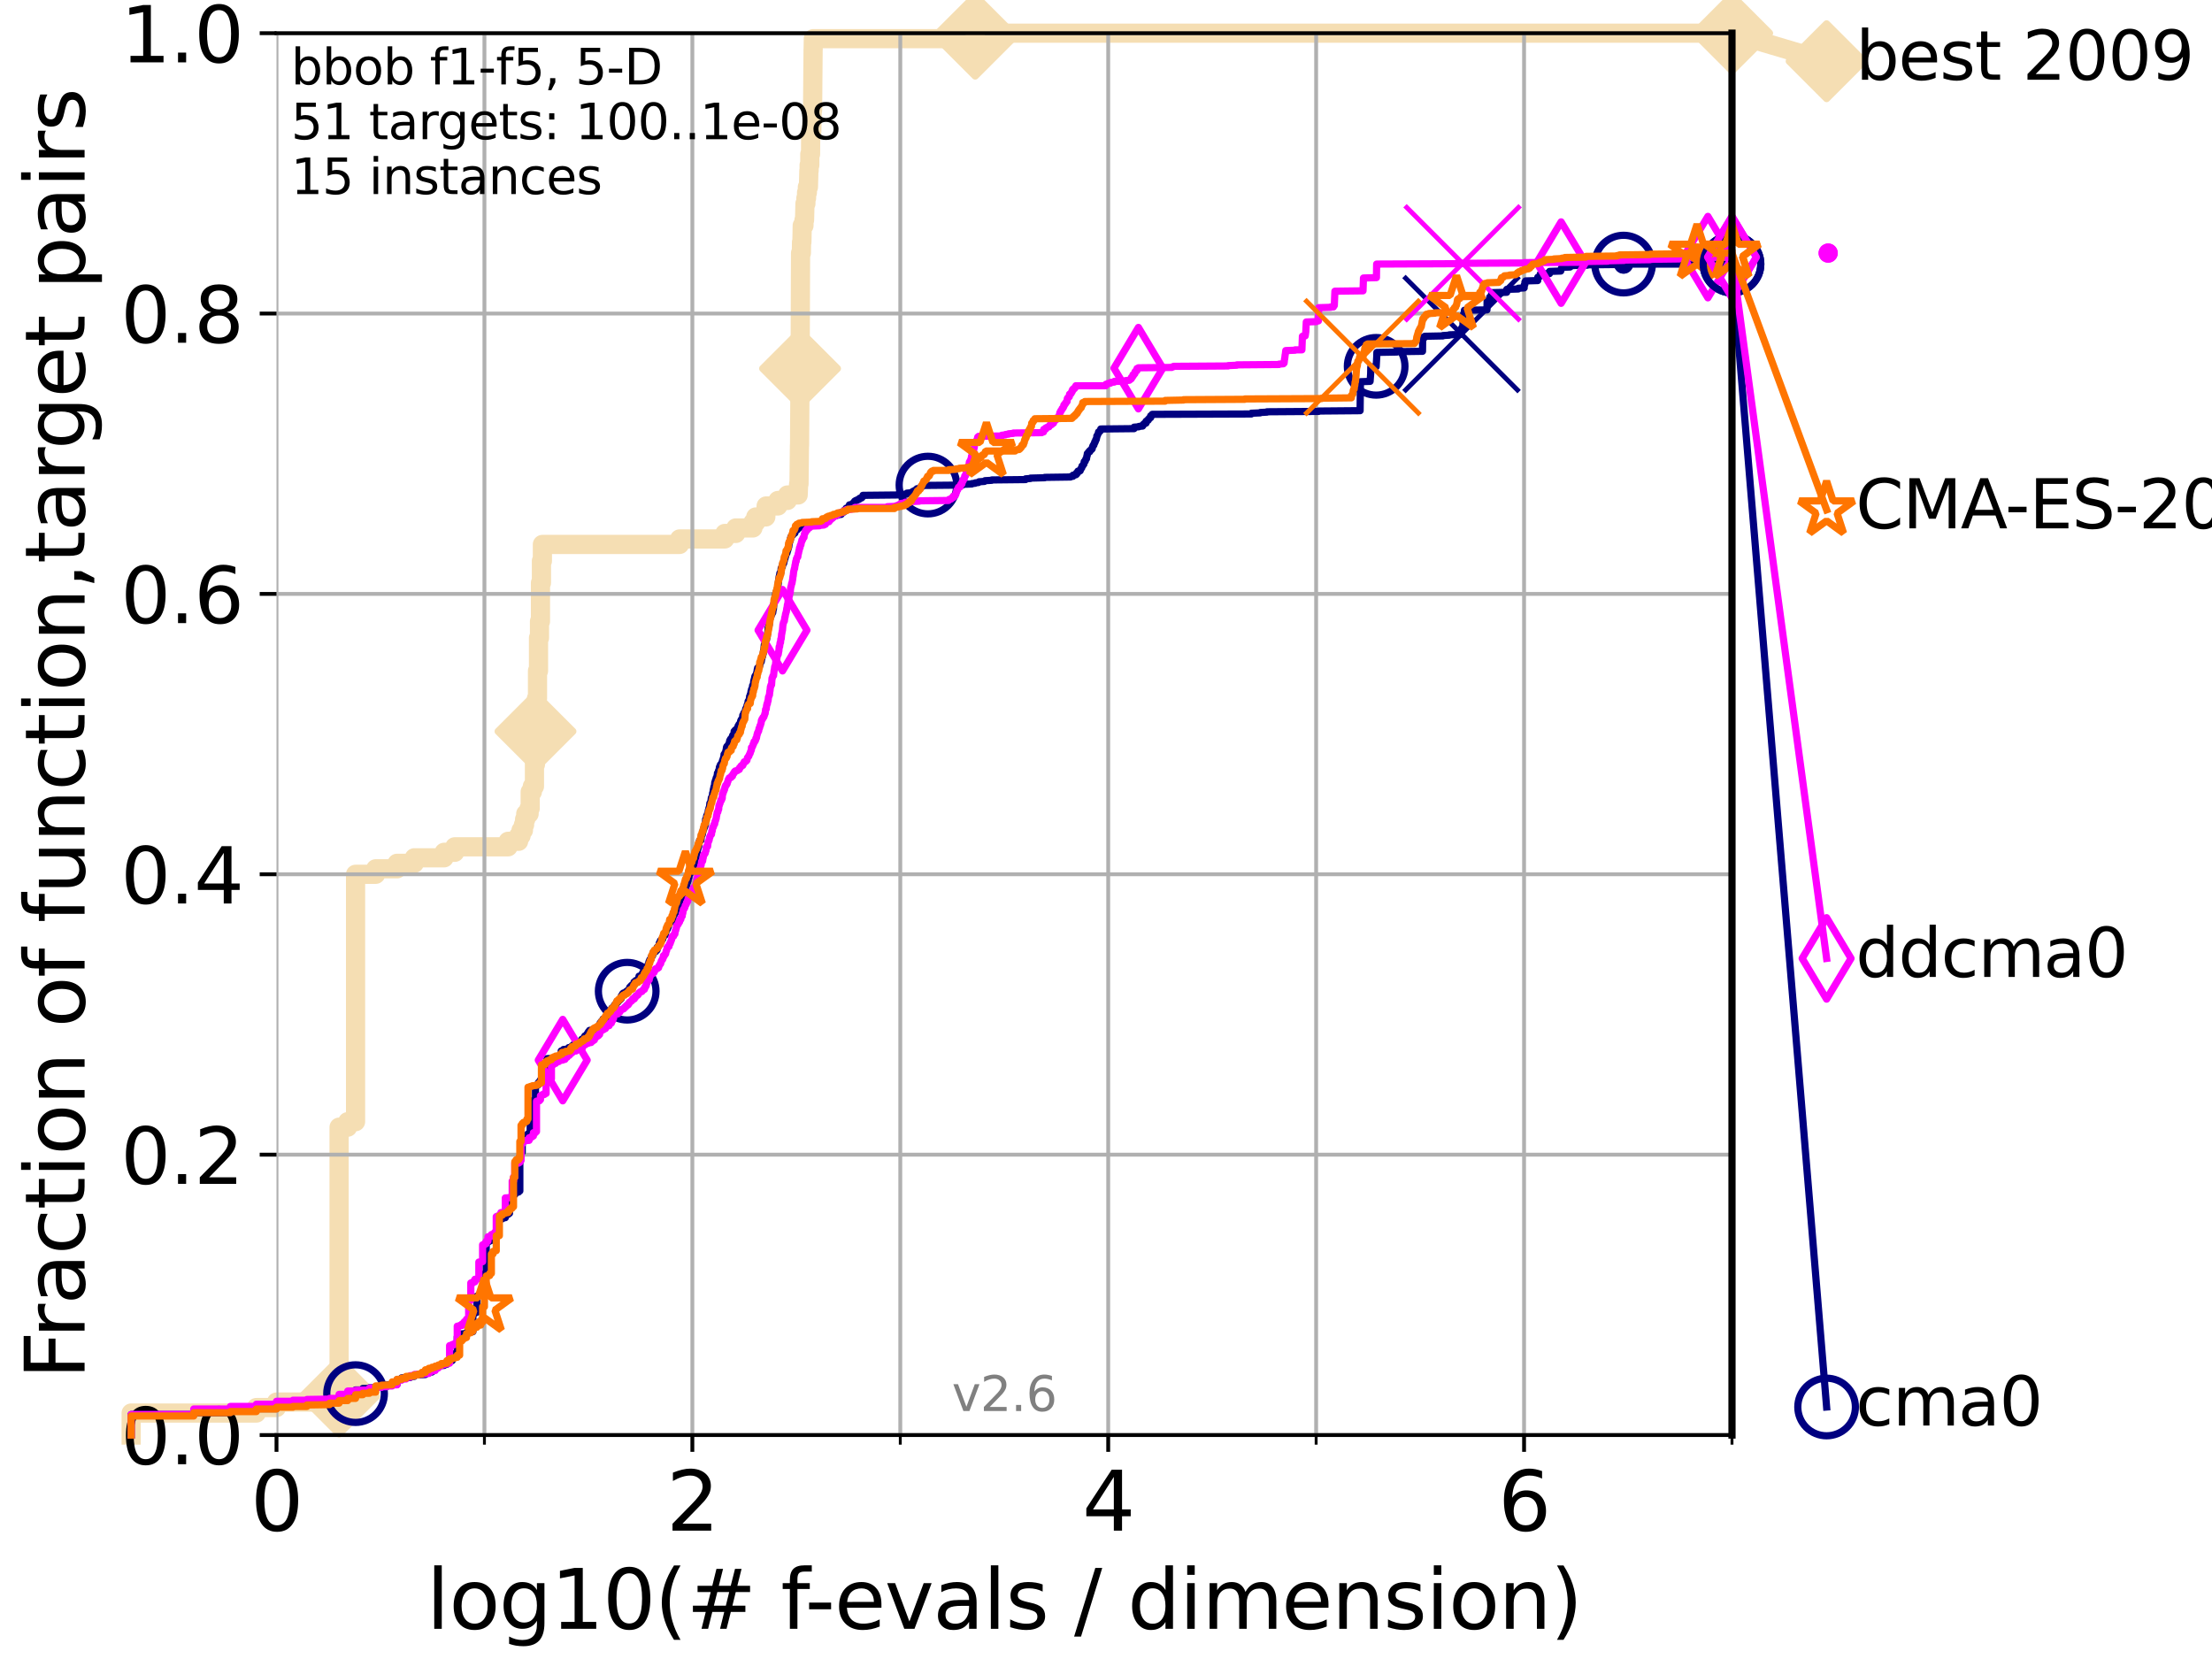 <?xml version="1.0" encoding="utf-8" standalone="no"?>
<!DOCTYPE svg PUBLIC "-//W3C//DTD SVG 1.1//EN"
  "http://www.w3.org/Graphics/SVG/1.1/DTD/svg11.dtd">
<svg xmlns:xlink="http://www.w3.org/1999/xlink" width="460.8pt" height="345.6pt" viewBox="0 0 460.8 345.6" xmlns="http://www.w3.org/2000/svg" version="1.1">
 <defs>
  <style type="text/css">*{stroke-linejoin: round; stroke-linecap: butt}</style>
 </defs>
 <g id="figure_1">
  <g id="patch_1">
   <path d="M 0 345.6 
L 460.8 345.6 
L 460.8 0 
L 0 0 
z
" style="fill: #ffffff"/>
  </g>
  <g id="axes_1">
   <g id="patch_2">
    <path d="M 57.6 298.944 
L 360.806 298.944 
L 360.806 6.912 
L 57.6 6.912 
z
" style="fill: #ffffff"/>
   </g>
   <g id="line2d_1">
    <path d="M 27.324 298.944 
L 27.324 294.363 
L 53.402 294.363 
L 53.402 293.218 
L 57.6 293.218 
L 57.6 292.073 
L 66.441 292.073 
L 66.441 290.927 
L 70.639 290.927 
L 70.639 234.811 
L 72.432 234.811 
L 72.432 233.666 
L 74.069 233.666 
L 74.069 182.131 
L 78.267 182.131 
L 78.267 180.986 
L 82.713 180.986 
L 82.713 179.841 
L 86.307 179.841 
L 86.307 178.696 
L 92.52 178.696 
L 92.52 177.55 
L 94.736 177.55 
L 94.736 176.405 
L 105.851 176.405 
L 105.851 175.26 
L 108.034 175.26 
L 108.034 174.115 
L 108.543 174.115 
L 108.543 172.969 
L 109.038 172.969 
L 109.038 171.824 
L 109.28 171.824 
L 109.28 170.679 
L 109.52 170.679 
L 109.52 169.534 
L 110.221 169.534 
L 110.221 168.389 
L 110.449 168.389 
L 110.449 164.953 
L 110.897 164.953 
L 110.897 163.808 
L 111.335 163.808 
L 111.335 159.227 
L 111.55 159.227 
L 111.55 152.355 
L 111.762 152.355 
L 111.762 145.484 
L 111.972 145.484 
L 111.972 139.758 
L 112.18 139.758 
L 112.18 132.887 
L 112.386 132.887 
L 112.386 129.451 
L 112.589 129.451 
L 112.589 121.434 
L 112.79 121.434 
L 112.79 116.853 
L 112.989 116.853 
L 112.989 113.418 
L 141.567 113.418 
L 141.567 112.273 
L 150.985 112.273 
L 150.985 111.127 
L 153.282 111.127 
L 153.282 109.982 
L 156.851 109.982 
L 156.851 108.837 
L 157.438 108.837 
L 157.438 107.692 
L 159.535 107.692 
L 159.602 105.401 
L 162.06 105.401 
L 162.06 104.256 
L 164.037 104.256 
L 164.037 103.111 
L 166.275 103.111 
L 166.368 100.82 
L 166.449 100.82 
L 166.541 92.804 
L 166.564 92.804 
L 166.667 76.771 
L 166.679 76.771 
L 166.77 52.721 
L 166.939 52.721 
L 166.973 50.43 
L 167.051 50.43 
L 167.118 46.995 
L 167.482 46.995 
L 167.482 45.85 
L 167.602 45.85 
L 167.689 42.414 
L 167.883 42.414 
L 167.883 41.269 
L 168.021 41.269 
L 168.021 40.123 
L 168.19 40.123 
L 168.19 38.978 
L 168.41 38.978 
L 168.504 35.543 
L 168.555 35.543 
L 168.555 34.397 
L 168.699 34.397 
L 168.699 32.107 
L 168.852 32.107 
L 168.883 27.526 
L 169.105 27.526 
L 169.205 22.945 
L 169.274 22.945 
L 169.383 10.348 
L 169.393 10.348 
L 169.433 8.057 
L 203.153 8.057 
L 203.153 6.912 
L 360.806 6.912 
L 360.806 6.912 
" style="fill: none; stroke: #f5deb3; stroke-width: 4; stroke-linecap: square"/>
   </g>
   <g id="line2d_2">
    <defs>
     <path id="mf694e46dee" d="M -0 7.778 
L 7.778 0 
L 0 -7.778 
L -7.778 -0 
z
" style="stroke: #f5deb3; stroke-width: 1.5; stroke-linejoin: miter"/>
    </defs>
    <g>
     <use xlink:href="#mf694e46dee" x="70.639" y="290.927" style="fill: #f5deb3; stroke: #f5deb3; stroke-width: 1.5; stroke-linejoin: miter"/>
     <use xlink:href="#mf694e46dee" x="111.55" y="152.355" style="fill: #f5deb3; stroke: #f5deb3; stroke-width: 1.5; stroke-linejoin: miter"/>
     <use xlink:href="#mf694e46dee" x="166.667" y="76.771" style="fill: #f5deb3; stroke: #f5deb3; stroke-width: 1.5; stroke-linejoin: miter"/>
     <use xlink:href="#mf694e46dee" x="203.153" y="8.057" style="fill: #f5deb3; stroke: #f5deb3; stroke-width: 1.5; stroke-linejoin: miter"/>
     <use xlink:href="#mf694e46dee" x="203.153" y="6.912" style="fill: #f5deb3; stroke: #f5deb3; stroke-width: 1.5; stroke-linejoin: miter"/>
     <use xlink:href="#mf694e46dee" x="360.806" y="6.912" style="fill: #f5deb3; stroke: #f5deb3; stroke-width: 1.5; stroke-linejoin: miter"/>
    </g>
   </g>
   <g id="line2d_3">
    <path style="fill: none; stroke: #f5deb3; stroke-width: 4; stroke-linecap: square"/>
    <g/>
   </g>
   <g id="line2d_4">
    <path d="M 360.806 6.912 
L 380.515 12.753 
" style="fill: none; stroke: #f5deb3; stroke-width: 4; stroke-linecap: square"/>
    <g>
     <use xlink:href="#mf694e46dee" x="360.806" y="6.912" style="fill: #f5deb3; stroke: #f5deb3; stroke-width: 1.5; stroke-linejoin: miter"/>
     <use xlink:href="#mf694e46dee" x="380.515" y="12.753" style="fill: #f5deb3; stroke: #f5deb3; stroke-width: 1.5; stroke-linejoin: miter"/>
    </g>
   </g>
   <g id="matplotlib.axis_1">
    <g id="xtick_1">
     <g id="line2d_5">
      <path d="M 57.6 298.944 
L 57.6 6.912 
" clip-path="url(#p112bb32f72)" style="fill: none; stroke: #b0b0b0; stroke-width: 0.8; stroke-linecap: square"/>
     </g>
     <g id="line2d_6">
      <defs>
       <path id="m30dc4c9750" d="M 0 0 
L 0 3.5 
" style="stroke: #000000; stroke-width: 0.8"/>
      </defs>
      <g>
       <use xlink:href="#m30dc4c9750" x="57.6" y="298.944" style="stroke: #000000; stroke-width: 0.8"/>
      </g>
     </g>
     <g id="text_1">
      <!-- 0 -->
      <g transform="translate(52.192 318.861)scale(0.17 -0.17)">
       <defs>
        <path id="DejaVuSans-30" d="M 2034 4250 
Q 1547 4250 1301 3770 
Q 1056 3291 1056 2328 
Q 1056 1369 1301 889 
Q 1547 409 2034 409 
Q 2525 409 2770 889 
Q 3016 1369 3016 2328 
Q 3016 3291 2770 3770 
Q 2525 4250 2034 4250 
z
M 2034 4750 
Q 2819 4750 3233 4129 
Q 3647 3509 3647 2328 
Q 3647 1150 3233 529 
Q 2819 -91 2034 -91 
Q 1250 -91 836 529 
Q 422 1150 422 2328 
Q 422 3509 836 4129 
Q 1250 4750 2034 4750 
z
" transform="scale(0.016)"/>
       </defs>
       <use xlink:href="#DejaVuSans-30"/>
      </g>
     </g>
    </g>
    <g id="xtick_2">
     <g id="line2d_7">
      <path d="M 144.23 298.944 
L 144.23 6.912 
" clip-path="url(#p112bb32f72)" style="fill: none; stroke: #b0b0b0; stroke-width: 0.8; stroke-linecap: square"/>
     </g>
     <g id="line2d_8">
      <g>
       <use xlink:href="#m30dc4c9750" x="144.23" y="298.944" style="stroke: #000000; stroke-width: 0.8"/>
      </g>
     </g>
     <g id="text_2">
      <!-- 2 -->
      <g transform="translate(138.822 318.861)scale(0.17 -0.17)">
       <defs>
        <path id="DejaVuSans-32" d="M 1228 531 
L 3431 531 
L 3431 0 
L 469 0 
L 469 531 
Q 828 903 1448 1529 
Q 2069 2156 2228 2338 
Q 2531 2678 2651 2914 
Q 2772 3150 2772 3378 
Q 2772 3750 2511 3984 
Q 2250 4219 1831 4219 
Q 1534 4219 1204 4116 
Q 875 4013 500 3803 
L 500 4441 
Q 881 4594 1212 4672 
Q 1544 4750 1819 4750 
Q 2544 4750 2975 4387 
Q 3406 4025 3406 3419 
Q 3406 3131 3298 2873 
Q 3191 2616 2906 2266 
Q 2828 2175 2409 1742 
Q 1991 1309 1228 531 
z
" transform="scale(0.016)"/>
       </defs>
       <use xlink:href="#DejaVuSans-32"/>
      </g>
     </g>
    </g>
    <g id="xtick_3">
     <g id="line2d_9">
      <path d="M 230.861 298.944 
L 230.861 6.912 
" clip-path="url(#p112bb32f72)" style="fill: none; stroke: #b0b0b0; stroke-width: 0.8; stroke-linecap: square"/>
     </g>
     <g id="line2d_10">
      <g>
       <use xlink:href="#m30dc4c9750" x="230.861" y="298.944" style="stroke: #000000; stroke-width: 0.8"/>
      </g>
     </g>
     <g id="text_3">
      <!-- 4 -->
      <g transform="translate(225.453 318.861)scale(0.17 -0.17)">
       <defs>
        <path id="DejaVuSans-34" d="M 2419 4116 
L 825 1625 
L 2419 1625 
L 2419 4116 
z
M 2253 4666 
L 3047 4666 
L 3047 1625 
L 3713 1625 
L 3713 1100 
L 3047 1100 
L 3047 0 
L 2419 0 
L 2419 1100 
L 313 1100 
L 313 1709 
L 2253 4666 
z
" transform="scale(0.016)"/>
       </defs>
       <use xlink:href="#DejaVuSans-34"/>
      </g>
     </g>
    </g>
    <g id="xtick_4">
     <g id="line2d_11">
      <path d="M 317.491 298.944 
L 317.491 6.912 
" clip-path="url(#p112bb32f72)" style="fill: none; stroke: #b0b0b0; stroke-width: 0.8; stroke-linecap: square"/>
     </g>
     <g id="line2d_12">
      <g>
       <use xlink:href="#m30dc4c9750" x="317.491" y="298.944" style="stroke: #000000; stroke-width: 0.8"/>
      </g>
     </g>
     <g id="text_4">
      <!-- 6 -->
      <g transform="translate(312.083 318.861)scale(0.17 -0.17)">
       <defs>
        <path id="DejaVuSans-36" d="M 2113 2584 
Q 1688 2584 1439 2293 
Q 1191 2003 1191 1497 
Q 1191 994 1439 701 
Q 1688 409 2113 409 
Q 2538 409 2786 701 
Q 3034 994 3034 1497 
Q 3034 2003 2786 2293 
Q 2538 2584 2113 2584 
z
M 3366 4563 
L 3366 3988 
Q 3128 4100 2886 4159 
Q 2644 4219 2406 4219 
Q 1781 4219 1451 3797 
Q 1122 3375 1075 2522 
Q 1259 2794 1537 2939 
Q 1816 3084 2150 3084 
Q 2853 3084 3261 2657 
Q 3669 2231 3669 1497 
Q 3669 778 3244 343 
Q 2819 -91 2113 -91 
Q 1303 -91 875 529 
Q 447 1150 447 2328 
Q 447 3434 972 4092 
Q 1497 4750 2381 4750 
Q 2619 4750 2861 4703 
Q 3103 4656 3366 4563 
z
" transform="scale(0.016)"/>
       </defs>
       <use xlink:href="#DejaVuSans-36"/>
      </g>
     </g>
    </g>
    <g id="xtick_5">
     <g id="line2d_13">
      <path d="M 100.915 298.944 
L 100.915 6.912 
" clip-path="url(#p112bb32f72)" style="fill: none; stroke: #b0b0b0; stroke-width: 0.8; stroke-linecap: square"/>
     </g>
     <g id="line2d_14">
      <defs>
       <path id="mee4c34103b" d="M 0 0 
L 0 2 
" style="stroke: #000000; stroke-width: 0.6"/>
      </defs>
      <g>
       <use xlink:href="#mee4c34103b" x="100.915" y="298.944" style="stroke: #000000; stroke-width: 0.6"/>
      </g>
     </g>
    </g>
    <g id="xtick_6">
     <g id="line2d_15">
      <path d="M 187.546 298.944 
L 187.546 6.912 
" clip-path="url(#p112bb32f72)" style="fill: none; stroke: #b0b0b0; stroke-width: 0.8; stroke-linecap: square"/>
     </g>
     <g id="line2d_16">
      <g>
       <use xlink:href="#mee4c34103b" x="187.546" y="298.944" style="stroke: #000000; stroke-width: 0.6"/>
      </g>
     </g>
    </g>
    <g id="xtick_7">
     <g id="line2d_17">
      <path d="M 274.176 298.944 
L 274.176 6.912 
" clip-path="url(#p112bb32f72)" style="fill: none; stroke: #b0b0b0; stroke-width: 0.8; stroke-linecap: square"/>
     </g>
     <g id="line2d_18">
      <g>
       <use xlink:href="#mee4c34103b" x="274.176" y="298.944" style="stroke: #000000; stroke-width: 0.6"/>
      </g>
     </g>
    </g>
    <g id="xtick_8">
     <g id="line2d_19">
      <path d="M 360.806 298.944 
L 360.806 6.912 
" clip-path="url(#p112bb32f72)" style="fill: none; stroke: #b0b0b0; stroke-width: 0.8; stroke-linecap: square"/>
     </g>
     <g id="line2d_20">
      <g>
       <use xlink:href="#mee4c34103b" x="360.806" y="298.944" style="stroke: #000000; stroke-width: 0.6"/>
      </g>
     </g>
    </g>
    <g id="text_5">
     <!-- log10(# f-evals / dimension) -->
     <g transform="translate(88.823 339.314)scale(0.17 -0.17)">
      <defs>
       <path id="DejaVuSans-6c" d="M 603 4863 
L 1178 4863 
L 1178 0 
L 603 0 
L 603 4863 
z
" transform="scale(0.016)"/>
       <path id="DejaVuSans-6f" d="M 1959 3097 
Q 1497 3097 1228 2736 
Q 959 2375 959 1747 
Q 959 1119 1226 758 
Q 1494 397 1959 397 
Q 2419 397 2687 759 
Q 2956 1122 2956 1747 
Q 2956 2369 2687 2733 
Q 2419 3097 1959 3097 
z
M 1959 3584 
Q 2709 3584 3137 3096 
Q 3566 2609 3566 1747 
Q 3566 888 3137 398 
Q 2709 -91 1959 -91 
Q 1206 -91 779 398 
Q 353 888 353 1747 
Q 353 2609 779 3096 
Q 1206 3584 1959 3584 
z
" transform="scale(0.016)"/>
       <path id="DejaVuSans-67" d="M 2906 1791 
Q 2906 2416 2648 2759 
Q 2391 3103 1925 3103 
Q 1463 3103 1205 2759 
Q 947 2416 947 1791 
Q 947 1169 1205 825 
Q 1463 481 1925 481 
Q 2391 481 2648 825 
Q 2906 1169 2906 1791 
z
M 3481 434 
Q 3481 -459 3084 -895 
Q 2688 -1331 1869 -1331 
Q 1566 -1331 1297 -1286 
Q 1028 -1241 775 -1147 
L 775 -588 
Q 1028 -725 1275 -790 
Q 1522 -856 1778 -856 
Q 2344 -856 2625 -561 
Q 2906 -266 2906 331 
L 2906 616 
Q 2728 306 2450 153 
Q 2172 0 1784 0 
Q 1141 0 747 490 
Q 353 981 353 1791 
Q 353 2603 747 3093 
Q 1141 3584 1784 3584 
Q 2172 3584 2450 3431 
Q 2728 3278 2906 2969 
L 2906 3500 
L 3481 3500 
L 3481 434 
z
" transform="scale(0.016)"/>
       <path id="DejaVuSans-31" d="M 794 531 
L 1825 531 
L 1825 4091 
L 703 3866 
L 703 4441 
L 1819 4666 
L 2450 4666 
L 2450 531 
L 3481 531 
L 3481 0 
L 794 0 
L 794 531 
z
" transform="scale(0.016)"/>
       <path id="DejaVuSans-28" d="M 1984 4856 
Q 1566 4138 1362 3434 
Q 1159 2731 1159 2009 
Q 1159 1288 1364 580 
Q 1569 -128 1984 -844 
L 1484 -844 
Q 1016 -109 783 600 
Q 550 1309 550 2009 
Q 550 2706 781 3412 
Q 1013 4119 1484 4856 
L 1984 4856 
z
" transform="scale(0.016)"/>
       <path id="DejaVuSans-23" d="M 3272 2816 
L 2363 2816 
L 2100 1772 
L 3016 1772 
L 3272 2816 
z
M 2803 4594 
L 2478 3297 
L 3391 3297 
L 3719 4594 
L 4219 4594 
L 3897 3297 
L 4872 3297 
L 4872 2816 
L 3775 2816 
L 3519 1772 
L 4513 1772 
L 4513 1294 
L 3397 1294 
L 3072 0 
L 2572 0 
L 2894 1294 
L 1978 1294 
L 1656 0 
L 1153 0 
L 1478 1294 
L 494 1294 
L 494 1772 
L 1594 1772 
L 1856 2816 
L 850 2816 
L 850 3297 
L 1978 3297 
L 2297 4594 
L 2803 4594 
z
" transform="scale(0.016)"/>
       <path id="DejaVuSans-20" transform="scale(0.016)"/>
       <path id="DejaVuSans-66" d="M 2375 4863 
L 2375 4384 
L 1825 4384 
Q 1516 4384 1395 4259 
Q 1275 4134 1275 3809 
L 1275 3500 
L 2222 3500 
L 2222 3053 
L 1275 3053 
L 1275 0 
L 697 0 
L 697 3053 
L 147 3053 
L 147 3500 
L 697 3500 
L 697 3744 
Q 697 4328 969 4595 
Q 1241 4863 1831 4863 
L 2375 4863 
z
" transform="scale(0.016)"/>
       <path id="DejaVuSans-2d" d="M 313 2009 
L 1997 2009 
L 1997 1497 
L 313 1497 
L 313 2009 
z
" transform="scale(0.016)"/>
       <path id="DejaVuSans-65" d="M 3597 1894 
L 3597 1613 
L 953 1613 
Q 991 1019 1311 708 
Q 1631 397 2203 397 
Q 2534 397 2845 478 
Q 3156 559 3463 722 
L 3463 178 
Q 3153 47 2828 -22 
Q 2503 -91 2169 -91 
Q 1331 -91 842 396 
Q 353 884 353 1716 
Q 353 2575 817 3079 
Q 1281 3584 2069 3584 
Q 2775 3584 3186 3129 
Q 3597 2675 3597 1894 
z
M 3022 2063 
Q 3016 2534 2758 2815 
Q 2500 3097 2075 3097 
Q 1594 3097 1305 2825 
Q 1016 2553 972 2059 
L 3022 2063 
z
" transform="scale(0.016)"/>
       <path id="DejaVuSans-76" d="M 191 3500 
L 800 3500 
L 1894 563 
L 2988 3500 
L 3597 3500 
L 2284 0 
L 1503 0 
L 191 3500 
z
" transform="scale(0.016)"/>
       <path id="DejaVuSans-61" d="M 2194 1759 
Q 1497 1759 1228 1600 
Q 959 1441 959 1056 
Q 959 750 1161 570 
Q 1363 391 1709 391 
Q 2188 391 2477 730 
Q 2766 1069 2766 1631 
L 2766 1759 
L 2194 1759 
z
M 3341 1997 
L 3341 0 
L 2766 0 
L 2766 531 
Q 2569 213 2275 61 
Q 1981 -91 1556 -91 
Q 1019 -91 701 211 
Q 384 513 384 1019 
Q 384 1609 779 1909 
Q 1175 2209 1959 2209 
L 2766 2209 
L 2766 2266 
Q 2766 2663 2505 2880 
Q 2244 3097 1772 3097 
Q 1472 3097 1187 3025 
Q 903 2953 641 2809 
L 641 3341 
Q 956 3463 1253 3523 
Q 1550 3584 1831 3584 
Q 2591 3584 2966 3190 
Q 3341 2797 3341 1997 
z
" transform="scale(0.016)"/>
       <path id="DejaVuSans-73" d="M 2834 3397 
L 2834 2853 
Q 2591 2978 2328 3040 
Q 2066 3103 1784 3103 
Q 1356 3103 1142 2972 
Q 928 2841 928 2578 
Q 928 2378 1081 2264 
Q 1234 2150 1697 2047 
L 1894 2003 
Q 2506 1872 2764 1633 
Q 3022 1394 3022 966 
Q 3022 478 2636 193 
Q 2250 -91 1575 -91 
Q 1294 -91 989 -36 
Q 684 19 347 128 
L 347 722 
Q 666 556 975 473 
Q 1284 391 1588 391 
Q 1994 391 2212 530 
Q 2431 669 2431 922 
Q 2431 1156 2273 1281 
Q 2116 1406 1581 1522 
L 1381 1569 
Q 847 1681 609 1914 
Q 372 2147 372 2553 
Q 372 3047 722 3315 
Q 1072 3584 1716 3584 
Q 2034 3584 2315 3537 
Q 2597 3491 2834 3397 
z
" transform="scale(0.016)"/>
       <path id="DejaVuSans-2f" d="M 1625 4666 
L 2156 4666 
L 531 -594 
L 0 -594 
L 1625 4666 
z
" transform="scale(0.016)"/>
       <path id="DejaVuSans-64" d="M 2906 2969 
L 2906 4863 
L 3481 4863 
L 3481 0 
L 2906 0 
L 2906 525 
Q 2725 213 2448 61 
Q 2172 -91 1784 -91 
Q 1150 -91 751 415 
Q 353 922 353 1747 
Q 353 2572 751 3078 
Q 1150 3584 1784 3584 
Q 2172 3584 2448 3432 
Q 2725 3281 2906 2969 
z
M 947 1747 
Q 947 1113 1208 752 
Q 1469 391 1925 391 
Q 2381 391 2643 752 
Q 2906 1113 2906 1747 
Q 2906 2381 2643 2742 
Q 2381 3103 1925 3103 
Q 1469 3103 1208 2742 
Q 947 2381 947 1747 
z
" transform="scale(0.016)"/>
       <path id="DejaVuSans-69" d="M 603 3500 
L 1178 3500 
L 1178 0 
L 603 0 
L 603 3500 
z
M 603 4863 
L 1178 4863 
L 1178 4134 
L 603 4134 
L 603 4863 
z
" transform="scale(0.016)"/>
       <path id="DejaVuSans-6d" d="M 3328 2828 
Q 3544 3216 3844 3400 
Q 4144 3584 4550 3584 
Q 5097 3584 5394 3201 
Q 5691 2819 5691 2113 
L 5691 0 
L 5113 0 
L 5113 2094 
Q 5113 2597 4934 2840 
Q 4756 3084 4391 3084 
Q 3944 3084 3684 2787 
Q 3425 2491 3425 1978 
L 3425 0 
L 2847 0 
L 2847 2094 
Q 2847 2600 2669 2842 
Q 2491 3084 2119 3084 
Q 1678 3084 1418 2786 
Q 1159 2488 1159 1978 
L 1159 0 
L 581 0 
L 581 3500 
L 1159 3500 
L 1159 2956 
Q 1356 3278 1631 3431 
Q 1906 3584 2284 3584 
Q 2666 3584 2933 3390 
Q 3200 3197 3328 2828 
z
" transform="scale(0.016)"/>
       <path id="DejaVuSans-6e" d="M 3513 2113 
L 3513 0 
L 2938 0 
L 2938 2094 
Q 2938 2591 2744 2837 
Q 2550 3084 2163 3084 
Q 1697 3084 1428 2787 
Q 1159 2491 1159 1978 
L 1159 0 
L 581 0 
L 581 3500 
L 1159 3500 
L 1159 2956 
Q 1366 3272 1645 3428 
Q 1925 3584 2291 3584 
Q 2894 3584 3203 3211 
Q 3513 2838 3513 2113 
z
" transform="scale(0.016)"/>
       <path id="DejaVuSans-29" d="M 513 4856 
L 1013 4856 
Q 1481 4119 1714 3412 
Q 1947 2706 1947 2009 
Q 1947 1309 1714 600 
Q 1481 -109 1013 -844 
L 513 -844 
Q 928 -128 1133 580 
Q 1338 1288 1338 2009 
Q 1338 2731 1133 3434 
Q 928 4138 513 4856 
z
" transform="scale(0.016)"/>
      </defs>
      <use xlink:href="#DejaVuSans-6c"/>
      <use xlink:href="#DejaVuSans-6f" x="27.783"/>
      <use xlink:href="#DejaVuSans-67" x="88.965"/>
      <use xlink:href="#DejaVuSans-31" x="152.441"/>
      <use xlink:href="#DejaVuSans-30" x="216.064"/>
      <use xlink:href="#DejaVuSans-28" x="279.688"/>
      <use xlink:href="#DejaVuSans-23" x="318.701"/>
      <use xlink:href="#DejaVuSans-20" x="402.49"/>
      <use xlink:href="#DejaVuSans-66" x="434.277"/>
      <use xlink:href="#DejaVuSans-2d" x="463.982"/>
      <use xlink:href="#DejaVuSans-65" x="500.066"/>
      <use xlink:href="#DejaVuSans-76" x="561.59"/>
      <use xlink:href="#DejaVuSans-61" x="620.77"/>
      <use xlink:href="#DejaVuSans-6c" x="682.049"/>
      <use xlink:href="#DejaVuSans-73" x="709.832"/>
      <use xlink:href="#DejaVuSans-20" x="761.932"/>
      <use xlink:href="#DejaVuSans-2f" x="793.719"/>
      <use xlink:href="#DejaVuSans-20" x="827.41"/>
      <use xlink:href="#DejaVuSans-64" x="859.197"/>
      <use xlink:href="#DejaVuSans-69" x="922.674"/>
      <use xlink:href="#DejaVuSans-6d" x="950.457"/>
      <use xlink:href="#DejaVuSans-65" x="1047.869"/>
      <use xlink:href="#DejaVuSans-6e" x="1109.393"/>
      <use xlink:href="#DejaVuSans-73" x="1172.771"/>
      <use xlink:href="#DejaVuSans-69" x="1224.871"/>
      <use xlink:href="#DejaVuSans-6f" x="1252.654"/>
      <use xlink:href="#DejaVuSans-6e" x="1313.836"/>
      <use xlink:href="#DejaVuSans-29" x="1377.215"/>
     </g>
    </g>
   </g>
   <g id="matplotlib.axis_2">
    <g id="ytick_1">
     <g id="line2d_21">
      <path d="M 57.6 298.944 
L 360.806 298.944 
" clip-path="url(#p112bb32f72)" style="fill: none; stroke: #b0b0b0; stroke-width: 0.8; stroke-linecap: square"/>
     </g>
     <g id="line2d_22">
      <defs>
       <path id="m049c9c4532" d="M 0 0 
L -3.5 0 
" style="stroke: #000000; stroke-width: 0.8"/>
      </defs>
      <g>
       <use xlink:href="#m049c9c4532" x="57.6" y="298.944" style="stroke: #000000; stroke-width: 0.8"/>
      </g>
     </g>
     <g id="text_6">
      <!-- 0.0 -->
      <g transform="translate(25.155 305.023)scale(0.16 -0.16)">
       <defs>
        <path id="DejaVuSans-2e" d="M 684 794 
L 1344 794 
L 1344 0 
L 684 0 
L 684 794 
z
" transform="scale(0.016)"/>
       </defs>
       <use xlink:href="#DejaVuSans-30"/>
       <use xlink:href="#DejaVuSans-2e" x="63.623"/>
       <use xlink:href="#DejaVuSans-30" x="95.41"/>
      </g>
     </g>
    </g>
    <g id="ytick_2">
     <g id="line2d_23">
      <path d="M 57.6 240.538 
L 360.806 240.538 
" clip-path="url(#p112bb32f72)" style="fill: none; stroke: #b0b0b0; stroke-width: 0.8; stroke-linecap: square"/>
     </g>
     <g id="line2d_24">
      <g>
       <use xlink:href="#m049c9c4532" x="57.6" y="240.538" style="stroke: #000000; stroke-width: 0.8"/>
      </g>
     </g>
     <g id="text_7">
      <!-- 0.2 -->
      <g transform="translate(25.155 246.616)scale(0.16 -0.16)">
       <use xlink:href="#DejaVuSans-30"/>
       <use xlink:href="#DejaVuSans-2e" x="63.623"/>
       <use xlink:href="#DejaVuSans-32" x="95.41"/>
      </g>
     </g>
    </g>
    <g id="ytick_3">
     <g id="line2d_25">
      <path d="M 57.6 182.131 
L 360.806 182.131 
" clip-path="url(#p112bb32f72)" style="fill: none; stroke: #b0b0b0; stroke-width: 0.8; stroke-linecap: square"/>
     </g>
     <g id="line2d_26">
      <g>
       <use xlink:href="#m049c9c4532" x="57.6" y="182.131" style="stroke: #000000; stroke-width: 0.8"/>
      </g>
     </g>
     <g id="text_8">
      <!-- 0.4 -->
      <g transform="translate(25.155 188.21)scale(0.16 -0.16)">
       <use xlink:href="#DejaVuSans-30"/>
       <use xlink:href="#DejaVuSans-2e" x="63.623"/>
       <use xlink:href="#DejaVuSans-34" x="95.41"/>
      </g>
     </g>
    </g>
    <g id="ytick_4">
     <g id="line2d_27">
      <path d="M 57.6 123.725 
L 360.806 123.725 
" clip-path="url(#p112bb32f72)" style="fill: none; stroke: #b0b0b0; stroke-width: 0.8; stroke-linecap: square"/>
     </g>
     <g id="line2d_28">
      <g>
       <use xlink:href="#m049c9c4532" x="57.6" y="123.725" style="stroke: #000000; stroke-width: 0.8"/>
      </g>
     </g>
     <g id="text_9">
      <!-- 0.6 -->
      <g transform="translate(25.155 129.804)scale(0.16 -0.16)">
       <use xlink:href="#DejaVuSans-30"/>
       <use xlink:href="#DejaVuSans-2e" x="63.623"/>
       <use xlink:href="#DejaVuSans-36" x="95.41"/>
      </g>
     </g>
    </g>
    <g id="ytick_5">
     <g id="line2d_29">
      <path d="M 57.6 65.318 
L 360.806 65.318 
" clip-path="url(#p112bb32f72)" style="fill: none; stroke: #b0b0b0; stroke-width: 0.8; stroke-linecap: square"/>
     </g>
     <g id="line2d_30">
      <g>
       <use xlink:href="#m049c9c4532" x="57.6" y="65.318" style="stroke: #000000; stroke-width: 0.8"/>
      </g>
     </g>
     <g id="text_10">
      <!-- 0.8 -->
      <g transform="translate(25.155 71.397)scale(0.16 -0.16)">
       <defs>
        <path id="DejaVuSans-38" d="M 2034 2216 
Q 1584 2216 1326 1975 
Q 1069 1734 1069 1313 
Q 1069 891 1326 650 
Q 1584 409 2034 409 
Q 2484 409 2743 651 
Q 3003 894 3003 1313 
Q 3003 1734 2745 1975 
Q 2488 2216 2034 2216 
z
M 1403 2484 
Q 997 2584 770 2862 
Q 544 3141 544 3541 
Q 544 4100 942 4425 
Q 1341 4750 2034 4750 
Q 2731 4750 3128 4425 
Q 3525 4100 3525 3541 
Q 3525 3141 3298 2862 
Q 3072 2584 2669 2484 
Q 3125 2378 3379 2068 
Q 3634 1759 3634 1313 
Q 3634 634 3220 271 
Q 2806 -91 2034 -91 
Q 1263 -91 848 271 
Q 434 634 434 1313 
Q 434 1759 690 2068 
Q 947 2378 1403 2484 
z
M 1172 3481 
Q 1172 3119 1398 2916 
Q 1625 2713 2034 2713 
Q 2441 2713 2670 2916 
Q 2900 3119 2900 3481 
Q 2900 3844 2670 4047 
Q 2441 4250 2034 4250 
Q 1625 4250 1398 4047 
Q 1172 3844 1172 3481 
z
" transform="scale(0.016)"/>
       </defs>
       <use xlink:href="#DejaVuSans-30"/>
       <use xlink:href="#DejaVuSans-2e" x="63.623"/>
       <use xlink:href="#DejaVuSans-38" x="95.41"/>
      </g>
     </g>
    </g>
    <g id="ytick_6">
     <g id="line2d_31">
      <path d="M 57.6 6.912 
L 360.806 6.912 
" clip-path="url(#p112bb32f72)" style="fill: none; stroke: #b0b0b0; stroke-width: 0.8; stroke-linecap: square"/>
     </g>
     <g id="line2d_32">
      <g>
       <use xlink:href="#m049c9c4532" x="57.6" y="6.912" style="stroke: #000000; stroke-width: 0.8"/>
      </g>
     </g>
     <g id="text_11">
      <!-- 1.0 -->
      <g transform="translate(25.155 12.991)scale(0.16 -0.16)">
       <use xlink:href="#DejaVuSans-31"/>
       <use xlink:href="#DejaVuSans-2e" x="63.623"/>
       <use xlink:href="#DejaVuSans-30" x="95.41"/>
      </g>
     </g>
    </g>
    <g id="text_12">
     <!-- Fraction of function,target pairs -->
     <g transform="translate(17.62 287.313)rotate(-90)scale(0.17 -0.17)">
      <defs>
       <path id="DejaVuSans-46" d="M 628 4666 
L 3309 4666 
L 3309 4134 
L 1259 4134 
L 1259 2759 
L 3109 2759 
L 3109 2228 
L 1259 2228 
L 1259 0 
L 628 0 
L 628 4666 
z
" transform="scale(0.016)"/>
       <path id="DejaVuSans-72" d="M 2631 2963 
Q 2534 3019 2420 3045 
Q 2306 3072 2169 3072 
Q 1681 3072 1420 2755 
Q 1159 2438 1159 1844 
L 1159 0 
L 581 0 
L 581 3500 
L 1159 3500 
L 1159 2956 
Q 1341 3275 1631 3429 
Q 1922 3584 2338 3584 
Q 2397 3584 2469 3576 
Q 2541 3569 2628 3553 
L 2631 2963 
z
" transform="scale(0.016)"/>
       <path id="DejaVuSans-63" d="M 3122 3366 
L 3122 2828 
Q 2878 2963 2633 3030 
Q 2388 3097 2138 3097 
Q 1578 3097 1268 2742 
Q 959 2388 959 1747 
Q 959 1106 1268 751 
Q 1578 397 2138 397 
Q 2388 397 2633 464 
Q 2878 531 3122 666 
L 3122 134 
Q 2881 22 2623 -34 
Q 2366 -91 2075 -91 
Q 1284 -91 818 406 
Q 353 903 353 1747 
Q 353 2603 823 3093 
Q 1294 3584 2113 3584 
Q 2378 3584 2631 3529 
Q 2884 3475 3122 3366 
z
" transform="scale(0.016)"/>
       <path id="DejaVuSans-74" d="M 1172 4494 
L 1172 3500 
L 2356 3500 
L 2356 3053 
L 1172 3053 
L 1172 1153 
Q 1172 725 1289 603 
Q 1406 481 1766 481 
L 2356 481 
L 2356 0 
L 1766 0 
Q 1100 0 847 248 
Q 594 497 594 1153 
L 594 3053 
L 172 3053 
L 172 3500 
L 594 3500 
L 594 4494 
L 1172 4494 
z
" transform="scale(0.016)"/>
       <path id="DejaVuSans-75" d="M 544 1381 
L 544 3500 
L 1119 3500 
L 1119 1403 
Q 1119 906 1312 657 
Q 1506 409 1894 409 
Q 2359 409 2629 706 
Q 2900 1003 2900 1516 
L 2900 3500 
L 3475 3500 
L 3475 0 
L 2900 0 
L 2900 538 
Q 2691 219 2414 64 
Q 2138 -91 1772 -91 
Q 1169 -91 856 284 
Q 544 659 544 1381 
z
M 1991 3584 
L 1991 3584 
z
" transform="scale(0.016)"/>
       <path id="DejaVuSans-2c" d="M 750 794 
L 1409 794 
L 1409 256 
L 897 -744 
L 494 -744 
L 750 256 
L 750 794 
z
" transform="scale(0.016)"/>
       <path id="DejaVuSans-70" d="M 1159 525 
L 1159 -1331 
L 581 -1331 
L 581 3500 
L 1159 3500 
L 1159 2969 
Q 1341 3281 1617 3432 
Q 1894 3584 2278 3584 
Q 2916 3584 3314 3078 
Q 3713 2572 3713 1747 
Q 3713 922 3314 415 
Q 2916 -91 2278 -91 
Q 1894 -91 1617 61 
Q 1341 213 1159 525 
z
M 3116 1747 
Q 3116 2381 2855 2742 
Q 2594 3103 2138 3103 
Q 1681 3103 1420 2742 
Q 1159 2381 1159 1747 
Q 1159 1113 1420 752 
Q 1681 391 2138 391 
Q 2594 391 2855 752 
Q 3116 1113 3116 1747 
z
" transform="scale(0.016)"/>
      </defs>
      <use xlink:href="#DejaVuSans-46"/>
      <use xlink:href="#DejaVuSans-72" x="50.27"/>
      <use xlink:href="#DejaVuSans-61" x="91.383"/>
      <use xlink:href="#DejaVuSans-63" x="152.662"/>
      <use xlink:href="#DejaVuSans-74" x="207.643"/>
      <use xlink:href="#DejaVuSans-69" x="246.852"/>
      <use xlink:href="#DejaVuSans-6f" x="274.635"/>
      <use xlink:href="#DejaVuSans-6e" x="335.816"/>
      <use xlink:href="#DejaVuSans-20" x="399.195"/>
      <use xlink:href="#DejaVuSans-6f" x="430.982"/>
      <use xlink:href="#DejaVuSans-66" x="492.164"/>
      <use xlink:href="#DejaVuSans-20" x="527.369"/>
      <use xlink:href="#DejaVuSans-66" x="559.156"/>
      <use xlink:href="#DejaVuSans-75" x="594.361"/>
      <use xlink:href="#DejaVuSans-6e" x="657.74"/>
      <use xlink:href="#DejaVuSans-63" x="721.119"/>
      <use xlink:href="#DejaVuSans-74" x="776.1"/>
      <use xlink:href="#DejaVuSans-69" x="815.309"/>
      <use xlink:href="#DejaVuSans-6f" x="843.092"/>
      <use xlink:href="#DejaVuSans-6e" x="904.273"/>
      <use xlink:href="#DejaVuSans-2c" x="967.652"/>
      <use xlink:href="#DejaVuSans-74" x="999.439"/>
      <use xlink:href="#DejaVuSans-61" x="1038.648"/>
      <use xlink:href="#DejaVuSans-72" x="1099.928"/>
      <use xlink:href="#DejaVuSans-67" x="1139.291"/>
      <use xlink:href="#DejaVuSans-65" x="1202.768"/>
      <use xlink:href="#DejaVuSans-74" x="1264.291"/>
      <use xlink:href="#DejaVuSans-20" x="1303.5"/>
      <use xlink:href="#DejaVuSans-70" x="1335.287"/>
      <use xlink:href="#DejaVuSans-61" x="1398.764"/>
      <use xlink:href="#DejaVuSans-69" x="1460.043"/>
      <use xlink:href="#DejaVuSans-72" x="1487.826"/>
      <use xlink:href="#DejaVuSans-73" x="1528.939"/>
     </g>
    </g>
   </g>
   <g id="line2d_33">
    <defs>
     <path id="m65fee6c6c5" d="M 0 1.5 
C 0.398 1.5 0.779 1.342 1.061 1.061 
C 1.342 0.779 1.5 0.398 1.5 0 
C 1.5 -0.398 1.342 -0.779 1.061 -1.061 
C 0.779 -1.342 0.398 -1.5 0 -1.5 
C -0.398 -1.5 -0.779 -1.342 -1.061 -1.061 
C -1.342 -0.779 -1.5 -0.398 -1.5 0 
C -1.5 0.398 -1.342 0.779 -1.061 1.061 
C -0.779 1.342 -0.398 1.5 0 1.5 
z
" style="stroke: #f5deb3"/>
    </defs>
    <g>
     <use xlink:href="#m65fee6c6c5" x="203.153" y="6.912" style="fill: #f5deb3; stroke: #f5deb3"/>
     <use xlink:href="#m65fee6c6c5" x="203.153" y="6.912" style="fill: #f5deb3; stroke: #f5deb3"/>
    </g>
   </g>
   <g id="line2d_34">
    <defs>
     <path id="m6ec0874fdc" d="M 0 1.5 
C 0.398 1.5 0.779 1.342 1.061 1.061 
C 1.342 0.779 1.5 0.398 1.5 0 
C 1.5 -0.398 1.342 -0.779 1.061 -1.061 
C 0.779 -1.342 0.398 -1.5 0 -1.5 
C -0.398 -1.5 -0.779 -1.342 -1.061 -1.061 
C -1.342 -0.779 -1.5 -0.398 -1.5 0 
C -1.5 0.398 -1.342 0.779 -1.061 1.061 
C -0.779 1.342 -0.398 1.5 0 1.5 
z
" style="stroke: #000080"/>
    </defs>
    <g>
     <use xlink:href="#m6ec0874fdc" x="338.222" y="55.011" style="fill: #000080; stroke: #000080"/>
     <use xlink:href="#m6ec0874fdc" x="338.222" y="55.011" style="fill: #000080; stroke: #000080"/>
    </g>
   </g>
   <g id="line2d_35">
    <path d="M 27.324 298.944 
L 27.324 294.668 
L 40.363 294.668 
L 40.363 294.287 
L 47.991 294.287 
L 47.991 293.6 
L 53.402 293.6 
L 53.402 293.447 
L 57.6 293.447 
L 57.6 292.912 
L 61.03 292.912 
L 61.03 292.607 
L 63.93 292.607 
L 63.93 292.149 
L 66.441 292.149 
L 66.441 291.844 
L 68.657 291.844 
L 68.657 291.538 
L 70.639 291.538 
L 70.639 291.08 
L 72.432 291.08 
L 72.432 290.317 
L 74.069 290.317 
L 74.069 289.553 
L 75.575 289.553 
L 75.575 289.248 
L 76.969 289.248 
L 76.969 289.095 
L 78.267 289.095 
L 78.267 288.866 
L 80.621 288.79 
L 80.621 288.484 
L 82.713 288.408 
L 82.713 287.415 
L 83.678 287.415 
L 83.678 287.034 
L 85.471 286.957 
L 85.471 286.728 
L 86.307 286.728 
L 86.307 286.423 
L 88.614 286.347 
L 88.614 286.041 
L 89.324 286.041 
L 89.324 285.812 
L 90.008 285.812 
L 90.008 285.201 
L 90.668 285.201 
L 90.668 284.743 
L 91.306 284.743 
L 91.306 284.514 
L 92.52 284.438 
L 92.52 284.209 
L 93.099 284.209 
L 93.099 283.751 
L 93.66 283.751 
L 93.66 283.445 
L 94.206 283.445 
L 94.206 282.376 
L 94.736 282.376 
L 94.736 281.995 
L 95.251 281.995 
L 95.251 278.483 
L 95.753 278.483 
L 95.753 278.177 
L 96.241 278.177 
L 96.241 277.872 
L 97.182 277.796 
L 97.182 277.566 
L 97.635 277.566 
L 97.635 277.414 
L 98.51 277.414 
L 98.51 273.596 
L 98.933 273.596 
L 98.933 273.367 
L 99.347 273.367 
L 99.347 270.008 
L 99.751 270.008 
L 99.751 269.703 
L 100.147 269.703 
L 100.147 269.474 
L 100.915 269.397 
L 100.915 265.351 
L 101.288 265.351 
L 101.288 258.785 
L 101.653 258.785 
L 101.653 258.556 
L 102.011 258.556 
L 102.011 258.403 
L 102.363 258.403 
L 102.363 257.945 
L 102.708 257.945 
L 102.708 257.64 
L 103.38 257.64 
L 103.38 257.487 
L 103.707 257.487 
L 103.707 254.051 
L 104.345 253.975 
L 104.345 253.899 
L 104.656 253.899 
L 104.656 253.669 
L 105.263 253.669 
L 105.263 252.982 
L 105.851 252.982 
L 105.851 252.753 
L 106.138 252.753 
L 106.138 249.547 
L 106.421 249.547 
L 106.421 249.394 
L 106.699 249.394 
L 106.699 248.86 
L 107.245 248.86 
L 107.245 248.554 
L 107.512 248.554 
L 107.512 248.325 
L 108.034 248.325 
L 108.034 248.096 
L 108.29 248.096 
L 108.29 240.919 
L 108.543 240.919 
L 108.543 240.003 
L 108.792 240.003 
L 108.792 236.873 
L 109.52 236.797 
L 109.52 236.644 
L 109.99 236.567 
L 109.99 236.186 
L 110.449 236.186 
L 110.449 232.826 
L 110.675 232.826 
L 110.675 229.62 
L 110.897 229.62 
L 110.897 229.314 
L 111.335 229.314 
L 111.335 229.162 
L 111.55 229.162 
L 111.55 226.108 
L 111.972 226.108 
L 111.972 225.955 
L 112.18 225.955 
L 112.18 225.497 
L 112.386 225.497 
L 112.386 225.268 
L 112.589 225.268 
L 112.589 224.963 
L 112.79 224.963 
L 112.79 224.81 
L 112.989 224.81 
L 112.989 224.199 
L 113.381 224.123 
L 113.381 223.894 
L 113.765 223.894 
L 113.765 223.436 
L 113.954 223.436 
L 113.954 220.534 
L 115.402 220.458 
L 115.402 220.382 
L 116.419 220.382 
L 116.419 220.153 
L 116.584 220.153 
L 116.584 220 
L 116.908 220 
L 116.908 218.931 
L 117.227 218.931 
L 117.227 218.778 
L 117.384 218.778 
L 117.384 218.626 
L 118.302 218.549 
L 118.302 218.473 
L 118.451 218.473 
L 118.451 218.244 
L 119.034 218.168 
L 119.034 218.015 
L 119.177 218.015 
L 119.177 217.862 
L 119.46 217.786 
L 119.46 217.709 
L 119.6 217.709 
L 119.6 217.48 
L 119.876 217.48 
L 119.876 217.328 
L 120.418 217.251 
L 120.418 217.175 
L 120.683 217.175 
L 120.683 217.022 
L 121.073 217.022 
L 121.073 216.717 
L 121.202 216.717 
L 121.202 216.488 
L 121.456 216.412 
L 121.456 216.335 
L 121.831 216.259 
L 121.831 215.801 
L 122.199 215.724 
L 122.199 215.648 
L 122.32 215.648 
L 122.32 215.343 
L 122.44 215.343 
L 122.44 215.19 
L 122.559 215.19 
L 122.559 214.961 
L 122.796 214.961 
L 122.796 214.656 
L 123.375 214.579 
L 123.375 214.503 
L 123.936 214.427 
L 123.936 214.35 
L 124.265 214.274 
L 124.374 214.121 
L 124.907 214.045 
L 125.012 213.129 
L 125.219 213.052 
L 125.219 212.823 
L 125.628 212.823 
L 125.628 212.289 
L 126.029 212.212 
L 126.029 212.136 
L 126.517 212.06 
L 126.614 211.602 
L 126.709 211.602 
L 126.709 211.296 
L 127.181 211.296 
L 127.274 210.304 
L 127.366 210.304 
L 127.458 209.998 
L 127.731 209.998 
L 127.731 209.846 
L 127.911 209.846 
L 128.001 209.388 
L 128.178 209.311 
L 128.178 209.235 
L 128.354 209.235 
L 128.441 208.777 
L 128.701 208.777 
L 128.786 208.548 
L 128.957 208.471 
L 128.957 208.319 
L 129.125 208.319 
L 129.125 208.166 
L 129.376 208.09 
L 129.458 207.402 
L 129.623 207.402 
L 129.704 207.021 
L 129.866 206.944 
L 129.866 206.868 
L 130.423 206.792 
L 130.423 206.563 
L 130.657 206.486 
L 130.657 206.41 
L 130.888 206.41 
L 130.888 206.181 
L 131.116 206.105 
L 131.191 205.646 
L 131.416 205.57 
L 131.416 205.417 
L 131.564 205.417 
L 131.564 205.265 
L 131.929 205.265 
L 132.001 205.036 
L 132.073 205.036 
L 132.073 204.578 
L 132.287 204.578 
L 132.287 204.425 
L 132.429 204.425 
L 132.429 204.272 
L 132.916 204.196 
L 132.984 203.814 
L 133.052 203.814 
L 133.12 203.356 
L 133.524 203.28 
L 133.524 203.203 
L 133.788 203.127 
L 133.853 202.669 
L 133.983 202.593 
L 134.048 202.363 
L 134.241 202.287 
L 134.241 202.211 
L 134.432 202.134 
L 134.495 201.676 
L 134.684 201.676 
L 134.684 201.524 
L 134.808 201.524 
L 134.808 201.371 
L 134.932 201.371 
L 134.993 200.913 
L 135.116 200.837 
L 135.177 200.378 
L 135.298 200.378 
L 135.298 200.073 
L 135.419 200.073 
L 135.419 199.844 
L 135.598 199.844 
L 135.658 199.462 
L 135.717 199.462 
L 135.717 199.233 
L 135.835 199.233 
L 135.835 199.081 
L 135.952 199.081 
L 136.011 198.546 
L 136.069 198.546 
L 136.127 198.317 
L 136.584 198.241 
L 136.584 198.012 
L 136.865 197.935 
L 136.92 197.324 
L 137.086 197.248 
L 137.196 197.019 
L 137.25 197.019 
L 137.359 196.408 
L 137.521 196.332 
L 137.574 195.95 
L 137.735 195.874 
L 137.788 195.721 
L 138.051 195.645 
L 138.103 195.187 
L 138.207 195.187 
L 138.259 194.958 
L 138.362 194.958 
L 138.362 194.805 
L 138.566 194.805 
L 138.668 194.194 
L 138.718 194.194 
L 138.819 193.583 
L 139.018 193.583 
L 139.117 193.202 
L 139.216 193.125 
L 139.314 192.591 
L 139.411 192.515 
L 139.508 192.209 
L 139.701 192.133 
L 139.796 191.827 
L 139.986 191.751 
L 139.986 191.598 
L 140.173 191.522 
L 140.266 190.759 
L 140.359 190.682 
L 140.451 190.53 
L 140.497 190.53 
L 140.589 190.224 
L 140.725 190.148 
L 140.816 189.69 
L 140.861 189.69 
L 140.906 189.308 
L 141.04 189.308 
L 141.04 189.003 
L 141.261 188.926 
L 141.261 188.773 
L 141.437 188.773 
L 141.524 188.239 
L 141.611 188.239 
L 141.697 187.323 
L 141.868 187.247 
L 141.953 186.865 
L 141.996 186.865 
L 142.038 186.483 
L 142.123 186.483 
L 142.123 186.178 
L 142.415 186.101 
L 142.498 185.872 
L 142.539 185.872 
L 142.621 185.567 
L 142.703 185.567 
L 142.784 184.803 
L 142.946 184.727 
L 143.026 184.345 
L 143.066 184.345 
L 143.146 183.887 
L 143.226 183.811 
L 143.265 183.429 
L 143.345 183.429 
L 143.384 182.818 
L 143.502 182.818 
L 143.58 182.131 
L 143.735 182.055 
L 143.812 181.673 
L 143.889 181.597 
L 143.965 181.444 
L 144.003 181.444 
L 144.079 181.062 
L 144.155 180.986 
L 144.193 180.757 
L 144.305 180.757 
L 144.305 180.604 
L 144.492 180.604 
L 144.566 180.07 
L 144.64 180.07 
L 144.75 179.383 
L 144.932 179.306 
L 145.04 177.932 
L 145.076 177.932 
L 145.076 177.627 
L 145.22 177.627 
L 145.327 176.94 
L 145.362 176.94 
L 145.468 176.481 
L 145.538 176.405 
L 145.643 175.336 
L 145.713 175.26 
L 145.713 175.107 
L 146.023 175.031 
L 146.126 173.962 
L 146.295 173.886 
L 146.396 173.275 
L 146.429 173.275 
L 146.53 172.664 
L 146.629 172.664 
L 146.695 172.282 
L 146.794 172.282 
L 146.86 171.901 
L 146.957 171.824 
L 146.99 170.679 
L 147.119 170.603 
L 147.216 169.915 
L 147.28 169.915 
L 147.376 169.534 
L 147.471 169.534 
L 147.566 168.77 
L 147.597 168.77 
L 147.691 168.312 
L 147.785 168.236 
L 147.878 167.32 
L 147.971 167.32 
L 148.063 166.938 
L 148.094 166.938 
L 148.186 166.174 
L 148.368 166.098 
L 148.458 165.182 
L 148.518 165.182 
L 148.608 164.418 
L 148.638 164.418 
L 148.727 163.884 
L 148.815 163.884 
L 148.904 162.968 
L 148.962 162.891 
L 149.05 162.51 
L 149.108 162.51 
L 149.195 162.052 
L 149.31 162.052 
L 149.367 161.594 
L 149.425 161.594 
L 149.453 161.059 
L 149.623 160.983 
L 149.68 160.525 
L 149.792 160.448 
L 149.876 159.761 
L 150.015 159.685 
L 150.07 159.303 
L 150.262 159.227 
L 150.344 158.921 
L 150.398 158.921 
L 150.506 158.463 
L 150.533 158.463 
L 150.614 158.158 
L 150.667 158.158 
L 150.747 157.7 
L 150.827 157.7 
L 150.827 157.165 
L 150.959 157.165 
L 151.011 156.86 
L 151.116 156.86 
L 151.22 156.325 
L 151.246 156.325 
L 151.349 155.638 
L 151.427 155.562 
L 151.427 155.486 
L 151.631 155.409 
L 151.732 155.104 
L 151.782 155.028 
L 151.883 154.799 
L 151.958 154.722 
L 152.008 154.264 
L 152.156 154.188 
L 152.181 153.959 
L 152.377 153.959 
L 152.426 153.653 
L 152.547 153.653 
L 152.62 153.195 
L 152.74 153.195 
L 152.835 152.89 
L 152.93 152.89 
L 152.93 152.355 
L 153.048 152.355 
L 153.119 152.126 
L 153.444 152.05 
L 153.444 151.821 
L 153.582 151.745 
L 153.674 151.592 
L 153.696 151.592 
L 153.764 151.21 
L 153.945 151.134 
L 153.945 150.905 
L 154.079 150.905 
L 154.079 150.752 
L 154.212 150.676 
L 154.301 150.141 
L 154.41 150.065 
L 154.41 149.912 
L 154.65 149.836 
L 154.736 148.996 
L 154.908 148.92 
L 154.95 148.538 
L 155.099 148.538 
L 155.183 148.233 
L 155.246 148.233 
L 155.35 147.622 
L 155.433 147.545 
L 155.537 147.316 
L 155.557 147.316 
L 155.64 146.858 
L 155.681 146.858 
L 155.762 146.553 
L 155.803 146.553 
L 155.844 146.095 
L 155.965 146.095 
L 156.066 145.637 
L 156.106 145.637 
L 156.166 145.026 
L 156.245 144.95 
L 156.305 144.644 
L 156.364 144.644 
L 156.462 143.957 
L 156.541 143.881 
L 156.56 143.575 
L 156.697 143.575 
L 156.774 142.812 
L 156.928 142.736 
L 157.023 141.819 
L 157.042 141.819 
L 157.137 141.438 
L 157.156 141.438 
L 157.251 140.903 
L 157.345 140.827 
L 157.382 140.674 
L 157.531 140.674 
L 157.642 140.063 
L 157.679 140.063 
L 157.752 139.453 
L 157.826 139.376 
L 157.826 139.147 
L 158.062 139.147 
L 158.169 138.765 
L 158.241 138.765 
L 158.348 138.231 
L 158.419 138.155 
L 158.49 137.926 
L 158.577 137.849 
L 158.682 137.238 
L 158.7 137.238 
L 158.804 136.78 
L 158.839 136.78 
L 158.942 136.322 
L 158.977 136.246 
L 159.08 135.406 
L 159.131 135.406 
L 159.216 134.337 
L 159.317 134.337 
L 159.418 133.574 
L 159.485 133.497 
L 159.535 133.192 
L 159.701 133.192 
L 159.718 132.658 
L 159.817 132.658 
L 159.899 131.894 
L 159.931 131.894 
L 160.013 130.749 
L 160.094 130.749 
L 160.175 130.291 
L 160.239 130.214 
L 160.319 129.146 
L 160.367 129.146 
L 160.415 128.687 
L 160.479 128.687 
L 160.542 128.382 
L 160.652 128.306 
L 160.731 127.924 
L 160.855 127.848 
L 160.918 127.619 
L 160.979 127.619 
L 161.056 127.008 
L 161.118 126.931 
L 161.194 125.786 
L 161.255 125.786 
L 161.362 124.794 
L 161.437 124.717 
L 161.542 124.03 
L 161.557 124.03 
L 161.602 123.572 
L 161.677 123.572 
L 161.736 123.19 
L 161.81 123.114 
L 161.899 122.732 
L 162.001 122.656 
L 162.103 121.663 
L 162.118 121.663 
L 162.22 120.747 
L 162.234 120.747 
L 162.32 120.06 
L 162.364 120.06 
L 162.464 119.373 
L 162.648 119.297 
L 162.733 118.38 
L 162.775 118.38 
L 162.845 118.151 
L 162.971 118.075 
L 163.054 117.464 
L 163.246 117.388 
L 163.356 116.853 
L 163.383 116.853 
L 163.478 116.395 
L 163.545 116.319 
L 163.599 115.861 
L 163.68 115.861 
L 163.76 115.326 
L 163.919 115.25 
L 164.024 114.868 
L 164.064 114.792 
L 164.129 114.41 
L 164.181 114.41 
L 164.285 113.952 
L 164.311 113.952 
L 164.414 113.112 
L 164.466 113.036 
L 164.568 112.654 
L 164.632 112.578 
L 164.695 112.044 
L 164.746 112.044 
L 164.809 111.738 
L 164.972 111.662 
L 165.022 111.509 
L 165.183 111.433 
L 165.196 111.204 
L 165.368 111.204 
L 165.368 111.051 
L 165.587 111.051 
L 165.671 110.364 
L 166.088 110.364 
L 166.088 110.135 
L 166.391 110.058 
L 166.495 109.753 
L 166.838 109.677 
L 166.838 109.6 
L 167.141 109.524 
L 167.141 109.448 
L 169.619 109.371 
L 169.697 109.219 
L 170.158 109.142 
L 170.158 109.066 
L 170.459 108.99 
L 170.459 108.913 
L 171.146 108.837 
L 171.253 108.608 
L 172.17 108.532 
L 172.213 108.379 
L 172.897 108.302 
L 172.995 107.997 
L 173.011 107.997 
L 173.011 107.844 
L 173.141 107.844 
L 173.141 107.692 
L 173.699 107.615 
L 173.793 107.463 
L 174.287 107.386 
L 174.287 107.31 
L 174.597 107.31 
L 174.597 107.157 
L 175.237 107.157 
L 175.251 106.775 
L 175.751 106.699 
L 175.751 106.623 
L 175.891 106.546 
L 175.933 106.241 
L 176.19 106.165 
L 176.286 105.859 
L 176.685 105.783 
L 176.766 105.554 
L 176.899 105.478 
L 176.945 105.172 
L 177.575 105.096 
L 177.62 104.867 
L 177.899 104.79 
L 177.93 104.561 
L 178.036 104.561 
L 178.036 104.409 
L 178.266 104.332 
L 178.266 104.256 
L 178.62 104.18 
L 178.62 104.103 
L 178.967 104.027 
L 178.967 103.951 
L 179.08 103.951 
L 179.08 103.798 
L 179.5 103.722 
L 179.603 103.569 
L 179.712 103.493 
L 179.763 103.187 
L 186.949 103.111 
L 186.949 103.034 
L 188.846 102.958 
L 188.931 102.729 
L 189.835 102.653 
L 189.835 102.576 
L 190.109 102.5 
L 190.191 102.347 
L 190.512 102.271 
L 190.512 102.195 
L 190.761 102.118 
L 190.761 102.042 
L 190.997 101.966 
L 191.016 101.813 
L 191.632 101.737 
L 191.719 101.584 
L 191.803 101.507 
L 191.863 101.355 
L 192.272 101.278 
L 192.292 101.126 
L 200.513 101.049 
L 200.549 100.897 
L 202.455 100.82 
L 202.455 100.744 
L 203.161 100.668 
L 203.161 100.591 
L 203.848 100.515 
L 203.933 100.362 
L 205.081 100.286 
L 205.192 100.133 
L 206.607 100.057 
L 206.607 99.98 
L 213.654 99.904 
L 213.654 99.751 
L 214.673 99.675 
L 214.673 99.599 
L 217.63 99.522 
L 217.63 99.446 
L 223.001 99.37 
L 223.001 99.293 
L 223.53 99.217 
L 223.53 98.988 
L 224.104 98.912 
L 224.104 98.835 
L 224.224 98.835 
L 224.247 98.53 
L 224.479 98.53 
L 224.545 98.148 
L 225.025 98.072 
L 225.126 97.69 
L 225.24 97.614 
L 225.269 97.461 
L 225.352 97.461 
L 225.401 97.079 
L 225.585 97.003 
L 225.676 96.774 
L 225.793 96.698 
L 225.857 96.163 
L 226.073 96.087 
L 226.158 95.705 
L 226.23 95.705 
L 226.23 95.552 
L 226.344 95.552 
L 226.416 94.942 
L 226.482 94.942 
L 226.509 94.483 
L 226.669 94.407 
L 226.749 94.178 
L 227.014 94.102 
L 227.014 93.873 
L 227.217 93.796 
L 227.293 93.644 
L 227.401 93.644 
L 227.401 93.491 
L 227.524 93.491 
L 227.629 92.956 
L 227.743 92.88 
L 227.743 92.727 
L 227.874 92.727 
L 227.955 92.346 
L 228.05 92.269 
L 228.06 92.04 
L 228.163 92.04 
L 228.273 91.582 
L 228.361 91.582 
L 228.446 91.2 
L 228.482 91.124 
L 228.492 90.819 
L 228.6 90.742 
L 228.701 90.437 
L 228.728 90.437 
L 228.811 90.208 
L 228.846 90.208 
L 228.846 89.979 
L 229.108 89.903 
L 229.194 89.75 
L 229.301 89.673 
L 229.304 89.368 
L 236.254 89.292 
L 236.254 88.986 
L 237.23 88.91 
L 237.23 88.834 
L 238.03 88.757 
L 238.048 88.528 
L 238.196 88.528 
L 238.196 88.376 
L 238.374 88.299 
L 238.374 88.223 
L 238.74 88.147 
L 238.74 87.765 
L 238.937 87.765 
L 238.937 87.612 
L 239.202 87.536 
L 239.227 87.307 
L 239.433 87.23 
L 239.449 87.078 
L 239.695 87.001 
L 239.707 86.62 
L 239.921 86.62 
L 240.031 86.314 
L 260.682 86.238 
L 260.682 86.085 
L 262.518 86.009 
L 262.518 85.932 
L 263.936 85.856 
L 263.936 85.78 
L 274.721 85.703 
L 274.721 85.627 
L 283.333 85.551 
L 283.405 79.519 
L 285.414 79.443 
L 285.522 77.992 
L 285.527 77.992 
L 285.559 76.465 
L 286.678 76.389 
L 286.787 74.557 
L 286.793 74.48 
L 286.826 73.411 
L 291.001 73.335 
L 291.001 73.259 
L 296.335 73.182 
L 296.372 70.281 
L 296.802 70.281 
L 296.804 70.052 
L 300.582 69.976 
L 300.582 69.899 
L 301.925 69.823 
L 301.925 69.747 
L 304.206 69.67 
L 304.206 69.594 
L 304.483 69.518 
L 304.499 68.296 
L 304.74 68.22 
L 304.812 65.547 
L 305.008 65.471 
L 305.065 64.631 
L 309.761 64.555 
L 309.789 62.723 
L 310.317 62.646 
L 310.335 61.883 
L 310.658 61.806 
L 310.761 60.967 
L 313.879 60.89 
L 313.891 60.279 
L 316.279 60.203 
L 316.283 60.05 
L 317.513 59.974 
L 317.527 59.363 
L 317.647 59.287 
L 317.67 58.752 
L 317.788 58.676 
L 317.801 58.523 
L 320.338 58.447 
L 320.35 57.76 
L 320.667 57.684 
L 320.667 57.531 
L 320.854 57.455 
L 320.871 57.073 
L 322.796 56.996 
L 322.806 56.538 
L 325.135 56.462 
L 325.241 55.928 
L 325.331 55.851 
L 325.339 55.699 
L 327.073 55.622 
L 327.074 55.469 
L 327.432 55.393 
L 327.432 55.317 
L 330.689 55.24 
L 330.689 55.164 
L 338.222 55.088 
L 338.222 55.011 
L 360.806 55.011 
L 360.806 55.011 
" style="fill: none; stroke: #000080; stroke-width: 1.5; stroke-linecap: square"/>
   </g>
   <g id="line2d_36">
    <defs>
     <path id="m65bb3bb65b" d="M 0 6 
C 1.591 6 3.117 5.368 4.243 4.243 
C 5.368 3.117 6 1.591 6 0 
C 6 -1.591 5.368 -3.117 4.243 -4.243 
C 3.117 -5.368 1.591 -6 0 -6 
C -1.591 -6 -3.117 -5.368 -4.243 -4.243 
C -5.368 -3.117 -6 -1.591 -6 0 
C -6 1.591 -5.368 3.117 -4.243 4.243 
C -3.117 5.368 -1.591 6 0 6 
z
" style="stroke: #000080; stroke-width: 1.5"/>
    </defs>
    <g>
     <use xlink:href="#m65bb3bb65b" x="74.069" y="290.317" style="fill-opacity: 0; stroke: #000080; stroke-width: 1.5"/>
     <use xlink:href="#m65bb3bb65b" x="130.657" y="206.486" style="fill-opacity: 0; stroke: #000080; stroke-width: 1.5"/>
     <use xlink:href="#m65bb3bb65b" x="193.31" y="101.049" style="fill-opacity: 0; stroke: #000080; stroke-width: 1.5"/>
     <use xlink:href="#m65bb3bb65b" x="286.678" y="76.313" style="fill-opacity: 0; stroke: #000080; stroke-width: 1.5"/>
     <use xlink:href="#m65bb3bb65b" x="338.222" y="55.011" style="fill-opacity: 0; stroke: #000080; stroke-width: 1.5"/>
     <use xlink:href="#m65bb3bb65b" x="360.806" y="55.011" style="fill-opacity: 0; stroke: #000080; stroke-width: 1.5"/>
    </g>
   </g>
   <g id="line2d_37">
    <path style="fill: none; stroke: #000080; stroke-width: 1.5; stroke-linecap: square"/>
    <g/>
   </g>
   <g id="line2d_38">
    <path d="M 304.461 69.594 
" clip-path="url(#p112bb32f72)" style="fill: none; stroke: #000080; stroke-width: 1.5; stroke-linecap: square"/>
    <defs>
     <path id="m7a92a31630" d="M -12 12 
L 12 -12 
M -12 -12 
L 12 12 
" style="stroke: #000080"/>
    </defs>
    <g clip-path="url(#p112bb32f72)">
     <use xlink:href="#m7a92a31630" x="304.461" y="69.594" style="fill: #000080; stroke: #000080"/>
    </g>
   </g>
   <g id="line2d_39">
    <defs>
     <path id="m0b7b91e468" d="M 0 1.5 
C 0.398 1.5 0.779 1.342 1.061 1.061 
C 1.342 0.779 1.5 0.398 1.5 0 
C 1.5 -0.398 1.342 -0.779 1.061 -1.061 
C 0.779 -1.342 0.398 -1.5 0 -1.5 
C -0.398 -1.5 -0.779 -1.342 -1.061 -1.061 
C -1.342 -0.779 -1.5 -0.398 -1.5 0 
C -1.5 0.398 -1.342 0.779 -1.061 1.061 
C -0.779 1.342 -0.398 1.5 0 1.5 
z
" style="stroke: #ff00ff"/>
    </defs>
    <g>
     <use xlink:href="#m0b7b91e468" x="380.841" y="52.721" style="fill: #ff00ff; stroke: #ff00ff"/>
     <use xlink:href="#m0b7b91e468" x="380.841" y="52.721" style="fill: #ff00ff; stroke: #ff00ff"/>
    </g>
   </g>
   <g id="line2d_40">
    <path d="M 27.324 298.944 
L 27.324 294.668 
L 40.363 294.668 
L 40.363 293.523 
L 47.991 293.523 
L 47.991 292.989 
L 53.402 292.989 
L 53.402 292.531 
L 57.6 292.531 
L 57.6 291.92 
L 61.03 291.92 
L 61.03 291.691 
L 63.93 291.691 
L 63.93 291.538 
L 68.657 291.462 
L 68.657 291.309 
L 70.639 291.309 
L 70.639 290.469 
L 72.432 290.469 
L 72.432 289.782 
L 74.069 289.782 
L 74.069 289.63 
L 76.969 289.553 
L 76.969 289.171 
L 78.267 289.171 
L 78.267 289.019 
L 79.481 289.019 
L 79.481 288.866 
L 80.621 288.866 
L 80.621 288.713 
L 81.696 288.713 
L 81.696 288.484 
L 82.713 288.484 
L 82.713 287.492 
L 83.678 287.492 
L 83.678 287.263 
L 84.596 287.263 
L 84.596 286.881 
L 85.471 286.881 
L 85.471 286.576 
L 86.307 286.576 
L 86.307 286.347 
L 87.876 286.27 
L 87.876 286.194 
L 89.324 286.117 
L 89.324 285.659 
L 90.008 285.659 
L 90.008 285.507 
L 90.668 285.507 
L 90.668 284.972 
L 91.306 284.972 
L 91.306 284.514 
L 91.923 284.514 
L 91.923 284.285 
L 92.52 284.285 
L 92.52 284.132 
L 93.099 284.132 
L 93.099 283.98 
L 93.66 283.98 
L 93.66 280.315 
L 94.206 280.315 
L 94.206 280.086 
L 94.736 280.086 
L 94.736 279.857 
L 95.251 279.857 
L 95.251 276.269 
L 95.753 276.269 
L 95.753 276.116 
L 96.241 276.116 
L 96.241 275.81 
L 96.718 275.81 
L 96.718 275.352 
L 97.182 275.352 
L 97.182 274.818 
L 97.635 274.818 
L 97.635 270.848 
L 98.078 270.848 
L 98.078 267.259 
L 98.51 267.259 
L 98.51 267.03 
L 98.933 267.03 
L 98.933 266.496 
L 99.751 266.42 
L 99.751 262.908 
L 100.535 262.831 
L 100.535 259.319 
L 100.915 259.319 
L 100.915 259.09 
L 101.288 259.09 
L 101.288 258.556 
L 101.653 258.556 
L 101.653 257.64 
L 102.363 257.563 
L 102.363 257.182 
L 103.047 257.105 
L 103.047 256.723 
L 103.38 256.723 
L 103.38 253.44 
L 103.707 253.44 
L 103.707 253.288 
L 104.029 253.288 
L 104.029 253.135 
L 104.345 253.135 
L 104.345 252.601 
L 105.263 252.524 
L 105.263 249.547 
L 106.699 249.47 
L 106.699 246.035 
L 106.974 246.035 
L 106.974 245.195 
L 107.245 245.195 
L 107.245 242.294 
L 108.034 242.294 
L 108.034 242.141 
L 108.29 242.141 
L 108.29 241.759 
L 108.543 241.759 
L 108.543 238.324 
L 108.792 238.324 
L 108.792 237.789 
L 109.28 237.789 
L 109.28 237.636 
L 110.221 237.56 
L 110.221 237.026 
L 110.675 236.949 
L 110.675 236.797 
L 110.897 236.797 
L 110.897 236.644 
L 111.117 236.644 
L 111.117 235.957 
L 111.55 235.957 
L 111.55 235.728 
L 111.762 235.728 
L 111.762 229.391 
L 112.386 229.314 
L 112.386 229.085 
L 112.589 229.085 
L 112.589 228.246 
L 112.989 228.169 
L 112.989 228.016 
L 113.381 228.016 
L 113.381 227.787 
L 113.765 227.787 
L 113.765 225.421 
L 114.142 225.344 
L 114.142 224.886 
L 114.692 224.81 
L 114.692 224.734 
L 114.872 224.734 
L 114.872 221.832 
L 115.227 221.832 
L 115.227 221.603 
L 115.747 221.527 
L 115.747 221.221 
L 116.419 221.145 
L 116.419 220.916 
L 117.227 220.84 
L 117.227 220.763 
L 117.695 220.687 
L 117.695 220.458 
L 117.849 220.458 
L 117.849 220.229 
L 118.152 220.229 
L 118.152 219.924 
L 118.598 219.847 
L 118.598 219.618 
L 118.89 219.542 
L 118.89 219.389 
L 119.177 219.313 
L 119.177 219.007 
L 120.013 218.931 
L 120.013 218.778 
L 120.284 218.702 
L 120.284 218.549 
L 120.551 218.549 
L 120.551 218.397 
L 121.329 218.32 
L 121.329 217.862 
L 121.456 217.862 
L 121.456 217.709 
L 121.954 217.633 
L 121.954 217.404 
L 122.559 217.328 
L 122.559 217.251 
L 123.145 217.175 
L 123.145 217.022 
L 123.375 216.946 
L 123.375 216.87 
L 123.601 216.793 
L 123.601 216.717 
L 123.825 216.641 
L 123.936 216.183 
L 124.047 216.183 
L 124.156 215.953 
L 124.374 215.953 
L 124.374 215.801 
L 124.695 215.724 
L 124.801 215.495 
L 124.907 215.495 
L 125.012 214.808 
L 125.322 214.732 
L 125.425 214.503 
L 125.729 214.503 
L 125.729 214.35 
L 126.127 214.274 
L 126.226 213.892 
L 126.421 213.892 
L 126.421 213.739 
L 126.899 213.663 
L 126.994 213.129 
L 127.366 213.129 
L 127.458 212.67 
L 127.641 212.594 
L 127.731 212.136 
L 127.822 212.136 
L 127.911 211.449 
L 128.09 211.373 
L 128.09 211.296 
L 128.701 211.22 
L 128.786 210.838 
L 129.125 210.838 
L 129.125 210.38 
L 129.623 210.304 
L 129.623 210.227 
L 129.947 210.151 
L 130.027 209.922 
L 130.187 209.922 
L 130.187 209.769 
L 130.423 209.693 
L 130.423 209.54 
L 130.579 209.54 
L 130.579 209.388 
L 130.888 209.311 
L 130.888 209.082 
L 131.04 209.082 
L 131.116 208.777 
L 131.341 208.7 
L 131.416 208.548 
L 131.564 208.548 
L 131.637 208.319 
L 131.784 208.319 
L 131.784 208.09 
L 132.145 208.09 
L 132.145 207.784 
L 132.358 207.784 
L 132.429 207.555 
L 132.499 207.555 
L 132.499 207.402 
L 132.847 207.326 
L 132.916 207.173 
L 132.984 207.173 
L 133.052 206.868 
L 133.256 206.792 
L 133.323 206.639 
L 133.722 206.563 
L 133.722 206.41 
L 133.918 206.334 
L 133.983 206.181 
L 134.241 206.105 
L 134.241 205.799 
L 134.368 205.799 
L 134.368 205.57 
L 134.495 205.57 
L 134.558 205.341 
L 134.621 205.341 
L 134.621 204.883 
L 134.746 204.883 
L 134.746 204.501 
L 134.932 204.501 
L 134.932 204.349 
L 135.055 204.349 
L 135.055 204.119 
L 135.238 204.119 
L 135.298 203.585 
L 135.419 203.509 
L 135.479 203.127 
L 135.658 203.051 
L 135.717 202.898 
L 136.011 202.822 
L 136.069 202.669 
L 136.242 202.593 
L 136.3 202.363 
L 136.357 202.363 
L 136.414 202.058 
L 136.471 202.058 
L 136.528 201.829 
L 136.975 201.753 
L 136.975 201.6 
L 137.196 201.6 
L 137.305 201.142 
L 137.413 201.066 
L 137.521 200.76 
L 137.628 200.76 
L 137.735 200.226 
L 137.841 200.149 
L 137.893 199.92 
L 138.051 199.844 
L 138.103 199.462 
L 138.207 199.462 
L 138.207 199.081 
L 138.464 199.004 
L 138.566 198.699 
L 138.668 198.699 
L 138.768 198.088 
L 138.869 198.012 
L 138.969 197.401 
L 139.068 197.324 
L 139.068 197.248 
L 139.363 197.172 
L 139.46 196.637 
L 139.605 196.561 
L 139.701 196.179 
L 139.748 196.179 
L 139.844 195.798 
L 139.891 195.798 
L 139.986 195.187 
L 140.033 195.187 
L 140.033 195.034 
L 140.313 195.034 
L 140.405 194.729 
L 140.451 194.729 
L 140.451 194.576 
L 140.589 194.576 
L 140.68 193.889 
L 140.771 193.812 
L 140.861 193.354 
L 140.906 193.354 
L 140.951 192.82 
L 141.129 192.744 
L 141.173 192.591 
L 141.305 192.515 
L 141.393 192.056 
L 141.567 192.056 
L 141.654 191.522 
L 141.826 191.522 
L 141.911 191.064 
L 141.996 190.988 
L 142.038 190.835 
L 142.123 190.835 
L 142.165 190.224 
L 142.248 190.224 
L 142.332 189.537 
L 142.415 189.461 
L 142.456 189.308 
L 142.539 189.308 
L 142.621 189.079 
L 142.662 189.079 
L 142.743 188.621 
L 142.865 188.544 
L 142.946 188.315 
L 142.986 188.315 
L 143.026 188.01 
L 143.106 188.01 
L 143.146 187.781 
L 143.265 187.781 
L 143.345 187.17 
L 143.541 187.094 
L 143.58 186.712 
L 143.657 186.712 
L 143.657 186.254 
L 144.117 186.178 
L 144.193 185.567 
L 144.343 185.567 
L 144.418 185.261 
L 144.455 185.261 
L 144.492 184.88 
L 144.713 184.803 
L 144.713 184.727 
L 144.896 184.651 
L 145.004 183.964 
L 145.04 183.964 
L 145.148 183.2 
L 145.22 183.124 
L 145.327 182.513 
L 145.397 182.437 
L 145.468 181.749 
L 145.538 181.749 
L 145.608 181.368 
L 145.678 181.368 
L 145.748 180.986 
L 145.886 180.986 
L 145.989 180.299 
L 146.058 180.222 
L 146.16 179.459 
L 146.362 179.383 
L 146.463 178.696 
L 146.496 178.696 
L 146.596 178.008 
L 146.794 177.932 
L 146.892 177.703 
L 146.925 177.703 
L 147.022 177.169 
L 147.087 177.169 
L 147.119 176.481 
L 147.216 176.481 
L 147.216 176.329 
L 147.408 176.329 
L 147.503 175.413 
L 147.597 175.336 
L 147.691 175.031 
L 147.723 175.031 
L 147.816 174.42 
L 147.878 174.42 
L 147.971 174.038 
L 148.033 174.038 
L 148.094 173.809 
L 148.216 173.809 
L 148.277 173.122 
L 148.368 173.122 
L 148.458 172.359 
L 148.608 172.282 
L 148.697 171.901 
L 148.727 171.901 
L 148.727 171.748 
L 148.874 171.671 
L 148.962 171.061 
L 149.05 170.984 
L 149.137 170.603 
L 149.195 170.526 
L 149.281 169.839 
L 149.31 169.839 
L 149.396 169.228 
L 149.538 169.152 
L 149.623 168.694 
L 149.708 168.618 
L 149.764 167.854 
L 149.848 167.778 
L 149.931 167.396 
L 149.987 167.396 
L 150.07 167.014 
L 150.152 166.938 
L 150.152 166.709 
L 150.289 166.709 
L 150.344 166.327 
L 150.452 166.327 
L 150.506 165.411 
L 150.614 165.335 
L 150.667 164.953 
L 150.774 164.876 
L 150.853 164.495 
L 150.932 164.495 
L 151.011 163.96 
L 151.09 163.96 
L 151.168 163.579 
L 151.349 163.502 
L 151.427 163.273 
L 151.478 163.273 
L 151.554 162.891 
L 151.631 162.815 
L 151.732 162.357 
L 151.833 162.281 
L 151.908 162.052 
L 152.279 161.975 
L 152.377 161.67 
L 152.596 161.67 
L 152.668 161.288 
L 152.788 161.212 
L 152.811 161.059 
L 152.93 161.059 
L 153.001 160.754 
L 153.166 160.754 
L 153.166 160.601 
L 153.628 160.525 
L 153.696 160.372 
L 154.012 160.296 
L 154.079 159.914 
L 154.279 159.838 
L 154.389 159.532 
L 154.736 159.456 
L 154.822 159.074 
L 154.929 159.074 
L 155.035 158.692 
L 155.392 158.616 
L 155.495 158.463 
L 155.599 158.387 
L 155.701 157.852 
L 155.803 157.776 
L 155.864 157.623 
L 155.985 157.547 
L 156.086 157.242 
L 156.126 157.165 
L 156.225 156.936 
L 156.265 156.936 
L 156.364 156.555 
L 156.384 156.555 
L 156.462 156.325 
L 156.521 156.249 
L 156.541 155.715 
L 156.697 155.638 
L 156.774 155.409 
L 156.813 155.409 
L 156.89 155.028 
L 157.004 154.951 
L 157.081 154.493 
L 157.307 154.417 
L 157.363 154.188 
L 157.438 154.111 
L 157.457 153.806 
L 157.587 153.73 
L 157.697 153.043 
L 157.734 153.043 
L 157.807 152.661 
L 157.862 152.661 
L 157.953 152.355 
L 158.044 152.279 
L 158.116 151.745 
L 158.223 151.668 
L 158.312 151.21 
L 158.401 151.134 
L 158.49 150.752 
L 158.542 150.676 
L 158.613 150.065 
L 158.7 150.065 
L 158.752 149.76 
L 158.925 149.683 
L 158.942 149.454 
L 159.114 149.378 
L 159.216 149.072 
L 159.25 148.996 
L 159.351 148.614 
L 159.401 148.614 
L 159.485 147.774 
L 159.619 147.698 
L 159.701 146.935 
L 159.734 146.935 
L 159.767 146.629 
L 159.85 146.629 
L 159.931 146.095 
L 159.997 146.018 
L 160.094 145.179 
L 160.159 145.102 
L 160.255 144.797 
L 160.287 144.797 
L 160.367 143.957 
L 160.399 143.957 
L 160.494 143.041 
L 160.589 142.965 
L 160.589 142.736 
L 160.731 142.659 
L 160.824 141.285 
L 160.887 141.285 
L 160.995 140.827 
L 161.149 140.75 
L 161.255 139.682 
L 161.286 139.682 
L 161.392 138.842 
L 161.512 138.765 
L 161.617 137.773 
L 161.647 137.697 
L 161.736 137.315 
L 161.81 137.315 
L 161.899 136.78 
L 161.943 136.704 
L 162.001 136.399 
L 162.118 136.322 
L 162.22 135.635 
L 162.248 135.635 
L 162.32 134.719 
L 162.407 134.719 
L 162.507 133.879 
L 162.592 133.879 
L 162.662 133.116 
L 162.747 133.039 
L 162.831 132.047 
L 162.859 132.047 
L 162.957 131.436 
L 162.998 131.36 
L 163.095 130.138 
L 163.123 130.138 
L 163.205 129.68 
L 163.274 129.604 
L 163.342 129.375 
L 163.397 129.375 
L 163.491 128.611 
L 163.545 128.535 
L 163.653 127.848 
L 163.68 127.848 
L 163.773 127.466 
L 163.8 127.466 
L 163.906 126.702 
L 163.945 126.702 
L 164.037 125.939 
L 164.116 125.939 
L 164.194 124.946 
L 164.311 124.87 
L 164.363 124.259 
L 164.44 124.183 
L 164.543 123.572 
L 164.606 123.496 
L 164.708 122.427 
L 164.733 122.427 
L 164.834 121.969 
L 164.847 121.969 
L 164.922 121.511 
L 164.985 121.511 
L 165.084 120.9 
L 165.109 120.824 
L 165.208 119.984 
L 165.233 119.984 
L 165.343 118.991 
L 165.38 118.915 
L 165.477 118.457 
L 165.526 118.457 
L 165.623 117.693 
L 165.659 117.693 
L 165.767 116.93 
L 165.863 116.93 
L 165.91 116.395 
L 166.005 116.319 
L 166.076 116.014 
L 166.193 116.014 
L 166.287 115.326 
L 166.345 115.25 
L 166.426 114.716 
L 166.472 114.716 
L 166.553 114.105 
L 166.656 114.105 
L 166.724 113.57 
L 166.849 113.494 
L 166.928 112.96 
L 166.995 112.883 
L 167.04 112.502 
L 167.174 112.502 
L 167.274 112.044 
L 167.482 111.967 
L 167.559 111.28 
L 167.646 111.204 
L 167.689 110.822 
L 167.84 110.822 
L 167.861 110.44 
L 168.138 110.44 
L 168.148 110.058 
L 168.607 109.982 
L 168.607 109.753 
L 169.024 109.677 
L 169.024 109.6 
L 170.727 109.524 
L 170.727 109.448 
L 171.643 109.371 
L 171.643 109.295 
L 171.964 109.219 
L 172.033 108.99 
L 172.17 108.913 
L 172.246 108.761 
L 172.691 108.684 
L 172.774 108.532 
L 172.872 108.455 
L 172.913 108.302 
L 172.987 108.302 
L 173.06 108.073 
L 173.39 107.997 
L 173.486 107.768 
L 173.636 107.692 
L 173.636 107.615 
L 173.988 107.539 
L 174.057 107.386 
L 174.416 107.31 
L 174.416 107.234 
L 174.619 107.157 
L 174.709 107.005 
L 174.812 106.928 
L 174.812 106.852 
L 175.51 106.775 
L 175.595 106.546 
L 175.842 106.47 
L 175.842 106.394 
L 176.196 106.317 
L 176.265 106.165 
L 177.357 106.088 
L 177.357 106.012 
L 177.829 106.012 
L 177.829 105.859 
L 178.111 105.783 
L 178.111 105.707 
L 184.844 105.707 
L 184.844 105.554 
L 186.565 105.478 
L 186.565 105.401 
L 186.988 105.325 
L 186.988 105.249 
L 187.326 105.172 
L 187.436 105.019 
L 187.759 104.943 
L 187.759 104.867 
L 188.514 104.79 
L 188.546 104.638 
L 189.667 104.561 
L 189.667 104.485 
L 191.516 104.409 
L 191.516 104.332 
L 197.611 104.256 
L 197.715 104.027 
L 198.161 103.951 
L 198.233 103.798 
L 198.355 103.722 
L 198.355 103.645 
L 198.594 103.645 
L 198.605 103.34 
L 198.986 103.263 
L 199.057 102.958 
L 199.128 102.958 
L 199.212 102.576 
L 199.284 102.5 
L 199.322 102.118 
L 199.507 102.042 
L 199.57 101.737 
L 199.661 101.66 
L 199.661 101.507 
L 200.027 101.431 
L 200.109 100.973 
L 200.209 100.973 
L 200.209 100.82 
L 200.381 100.82 
L 200.468 100.286 
L 200.617 100.21 
L 200.684 99.828 
L 200.878 99.751 
L 200.976 99.141 
L 201.17 99.064 
L 201.268 98.454 
L 201.294 98.454 
L 201.357 98.148 
L 201.494 98.072 
L 201.594 97.385 
L 201.656 97.308 
L 201.729 97.079 
L 201.845 97.003 
L 201.94 96.239 
L 202.005 96.163 
L 202.083 96.01 
L 202.18 95.934 
L 202.22 95.705 
L 202.319 95.629 
L 202.385 95.018 
L 202.439 95.018 
L 202.511 94.56 
L 202.619 94.483 
L 202.718 94.178 
L 202.79 94.102 
L 202.894 93.338 
L 202.95 93.262 
L 203.045 92.346 
L 203.142 92.269 
L 203.193 92.117 
L 203.346 92.04 
L 203.425 91.735 
L 203.498 91.735 
L 203.602 91.353 
L 203.654 91.277 
L 203.678 91.048 
L 203.865 91.048 
L 203.865 90.895 
L 208.7 90.819 
L 208.7 90.666 
L 209.454 90.59 
L 209.454 90.513 
L 210.115 90.437 
L 210.115 90.361 
L 211.101 90.284 
L 211.101 90.208 
L 217.011 90.132 
L 217.011 90.055 
L 217.389 89.979 
L 217.429 89.444 
L 217.854 89.368 
L 217.854 89.139 
L 218.148 89.063 
L 218.148 88.986 
L 218.534 88.91 
L 218.606 88.681 
L 218.709 88.681 
L 218.709 88.528 
L 219.079 88.452 
L 219.176 88.223 
L 219.464 88.147 
L 219.569 87.612 
L 219.89 87.536 
L 219.949 87.383 
L 220.087 87.383 
L 220.087 87.078 
L 220.457 87.001 
L 220.457 86.925 
L 220.619 86.849 
L 220.684 86.391 
L 220.739 86.314 
L 220.788 85.932 
L 220.927 85.856 
L 220.989 85.551 
L 221.143 85.474 
L 221.244 85.245 
L 221.263 85.245 
L 221.263 85.093 
L 221.445 85.016 
L 221.544 84.787 
L 221.568 84.787 
L 221.608 84.405 
L 221.762 84.405 
L 221.762 84.176 
L 221.903 84.1 
L 221.903 84.024 
L 222.019 84.024 
L 222.103 83.718 
L 222.291 83.642 
L 222.337 83.031 
L 222.425 83.031 
L 222.425 82.878 
L 222.61 82.802 
L 222.695 82.649 
L 222.757 82.649 
L 222.805 82.115 
L 223.084 82.039 
L 223.122 81.886 
L 223.23 81.81 
L 223.245 81.581 
L 223.401 81.504 
L 223.407 81.199 
L 223.53 81.199 
L 223.53 81.046 
L 223.824 80.97 
L 223.871 80.741 
L 224.08 80.664 
L 224.115 80.359 
L 230.324 80.359 
L 230.388 80.054 
L 230.756 79.977 
L 230.756 79.901 
L 231.326 79.825 
L 231.326 79.672 
L 232.122 79.596 
L 232.133 79.443 
L 234.459 79.443 
L 234.459 79.29 
L 235.269 79.214 
L 235.269 79.137 
L 235.466 79.061 
L 235.466 78.985 
L 235.67 78.908 
L 235.701 78.603 
L 235.864 78.603 
L 235.951 78.374 
L 236.018 78.374 
L 236.018 78.069 
L 236.226 78.069 
L 236.226 77.916 
L 236.412 77.84 
L 236.432 77.458 
L 236.555 77.458 
L 236.555 77.305 
L 236.836 77.229 
L 236.862 76.771 
L 237.152 76.694 
L 237.152 76.618 
L 244.104 76.542 
L 244.104 76.465 
L 244.482 76.389 
L 244.482 76.313 
L 255.836 76.236 
L 255.836 76.16 
L 257.66 76.084 
L 257.66 76.007 
L 266.445 75.931 
L 266.445 75.854 
L 267.357 75.778 
L 267.438 75.625 
L 267.504 75.625 
L 267.592 74.786 
L 267.619 74.786 
L 267.728 73.869 
L 267.754 73.793 
L 267.844 73.03 
L 269.81 72.953 
L 269.81 72.877 
L 271.21 72.877 
L 271.317 70.052 
L 271.897 69.976 
L 272.004 69.212 
L 272.021 69.136 
L 272.124 67.074 
L 274.218 66.998 
L 274.218 66.922 
L 274.657 66.845 
L 274.704 64.097 
L 277.193 64.02 
L 277.193 63.944 
L 277.771 63.944 
L 277.771 63.715 
L 277.962 63.639 
L 278.069 61.043 
L 278.078 61.043 
L 278.086 60.661 
L 283.941 60.585 
L 284.036 57.913 
L 286.738 57.836 
L 286.78 55.011 
L 303.404 54.935 
L 303.404 54.859 
L 317.545 54.782 
L 317.545 54.706 
L 330.284 54.63 
L 330.311 54.477 
L 334.946 54.401 
L 334.946 54.324 
L 338.322 54.248 
L 338.322 54.172 
L 343.759 54.095 
L 343.759 54.019 
L 349.813 53.943 
L 349.813 53.866 
L 351.512 53.79 
L 351.512 53.713 
L 355.786 53.637 
L 355.786 53.561 
L 360.806 53.561 
L 360.806 53.561 
" style="fill: none; stroke: #ff00ff; stroke-width: 1.5; stroke-linecap: square"/>
   </g>
   <g id="line2d_41">
    <defs>
     <path id="m37b956a38c" d="M -0 8.485 
L 5.091 0 
L 0 -8.485 
L -5.091 -0 
z
" style="stroke: #ff00ff; stroke-width: 1.5; stroke-linejoin: miter"/>
    </defs>
    <g>
     <use xlink:href="#m37b956a38c" x="117.227" y="220.84" style="fill-opacity: 0; stroke: #ff00ff; stroke-width: 1.5; stroke-linejoin: miter"/>
     <use xlink:href="#m37b956a38c" x="163.012" y="131.283" style="fill-opacity: 0; stroke: #ff00ff; stroke-width: 1.5; stroke-linejoin: miter"/>
     <use xlink:href="#m37b956a38c" x="237.152" y="76.694" style="fill-opacity: 0; stroke: #ff00ff; stroke-width: 1.5; stroke-linejoin: miter"/>
     <use xlink:href="#m37b956a38c" x="325.208" y="54.706" style="fill-opacity: 0; stroke: #ff00ff; stroke-width: 1.5; stroke-linejoin: miter"/>
     <use xlink:href="#m37b956a38c" x="355.786" y="53.561" style="fill-opacity: 0; stroke: #ff00ff; stroke-width: 1.5; stroke-linejoin: miter"/>
     <use xlink:href="#m37b956a38c" x="360.806" y="53.561" style="fill-opacity: 0; stroke: #ff00ff; stroke-width: 1.5; stroke-linejoin: miter"/>
    </g>
   </g>
   <g id="line2d_42">
    <path style="fill: none; stroke: #ff00ff; stroke-width: 1.5; stroke-linecap: square"/>
    <g/>
   </g>
   <g id="line2d_43">
    <path d="M 304.684 54.859 
" clip-path="url(#p112bb32f72)" style="fill: none; stroke: #ff00ff; stroke-width: 1.5; stroke-linecap: square"/>
    <defs>
     <path id="m904b197e0f" d="M -12 12 
L 12 -12 
M -12 -12 
L 12 12 
" style="stroke: #ff00ff"/>
    </defs>
    <g clip-path="url(#p112bb32f72)">
     <use xlink:href="#m904b197e0f" x="304.684" y="54.859" style="fill: #ff00ff; stroke: #ff00ff"/>
    </g>
   </g>
   <g id="line2d_44">
    <defs>
     <path id="m05fb1476c9" d="M 0 1.5 
C 0.398 1.5 0.779 1.342 1.061 1.061 
C 1.342 0.779 1.5 0.398 1.5 0 
C 1.5 -0.398 1.342 -0.779 1.061 -1.061 
C 0.779 -1.342 0.398 -1.5 0 -1.5 
C -0.398 -1.5 -0.779 -1.342 -1.061 -1.061 
C -1.342 -0.779 -1.5 -0.398 -1.5 0 
C -1.5 0.398 -1.342 0.779 -1.061 1.061 
C -0.779 1.342 -0.398 1.5 0 1.5 
z
" style="stroke: #ff7500"/>
    </defs>
    <g>
     <use xlink:href="#m05fb1476c9" x="353.522" y="52.721" style="fill: #ff7500; stroke: #ff7500"/>
     <use xlink:href="#m05fb1476c9" x="353.522" y="52.721" style="fill: #ff7500; stroke: #ff7500"/>
    </g>
   </g>
   <g id="line2d_45">
    <path d="M 27.324 298.944 
L 27.324 294.974 
L 40.363 294.974 
L 40.363 294.287 
L 47.991 294.287 
L 47.991 294.058 
L 53.402 294.058 
L 53.402 293.523 
L 57.6 293.523 
L 57.6 293.142 
L 61.03 293.142 
L 61.03 292.989 
L 63.93 292.989 
L 63.93 292.683 
L 68.657 292.607 
L 68.657 292.302 
L 70.639 292.302 
L 70.639 291.767 
L 72.432 291.767 
L 72.432 291.309 
L 74.069 291.309 
L 74.069 290.546 
L 75.575 290.546 
L 75.575 290.24 
L 76.969 290.24 
L 76.969 290.011 
L 78.267 290.011 
L 78.267 288.713 
L 79.481 288.713 
L 79.481 288.561 
L 81.696 288.484 
L 81.696 287.874 
L 82.713 287.874 
L 82.713 287.339 
L 83.678 287.339 
L 83.678 287.11 
L 84.596 287.11 
L 84.596 286.728 
L 86.307 286.652 
L 86.307 286.423 
L 87.108 286.423 
L 87.108 286.27 
L 87.876 286.27 
L 87.876 285.888 
L 88.614 285.888 
L 88.614 285.354 
L 89.324 285.354 
L 89.324 285.049 
L 90.008 285.049 
L 90.008 284.82 
L 90.668 284.82 
L 90.668 284.591 
L 91.306 284.591 
L 91.306 284.361 
L 91.923 284.361 
L 91.923 284.056 
L 93.099 283.98 
L 93.099 283.445 
L 93.66 283.445 
L 93.66 283.064 
L 94.206 283.064 
L 94.206 282.911 
L 94.736 282.911 
L 94.736 282.758 
L 95.251 282.758 
L 95.251 282.3 
L 95.753 282.3 
L 95.753 279.323 
L 96.241 279.323 
L 96.241 278.864 
L 96.718 278.864 
L 96.718 278.635 
L 97.182 278.635 
L 97.182 277.796 
L 97.635 277.796 
L 97.635 277.643 
L 98.078 277.643 
L 98.078 277.337 
L 98.51 277.337 
L 98.51 276.65 
L 98.933 276.65 
L 98.933 276.498 
L 99.347 276.498 
L 99.347 276.116 
L 100.147 276.04 
L 100.147 275.429 
L 100.535 275.429 
L 100.535 272.222 
L 100.915 272.222 
L 100.915 268.634 
L 101.288 268.634 
L 101.288 265.809 
L 102.011 265.733 
L 102.011 265.274 
L 102.363 265.274 
L 102.363 261.228 
L 102.708 261.228 
L 102.708 260.694 
L 103.047 260.694 
L 103.047 260.541 
L 103.38 260.541 
L 103.38 257.411 
L 104.029 257.411 
L 104.029 253.288 
L 104.345 253.288 
L 104.345 253.135 
L 104.656 253.135 
L 104.656 252.83 
L 105.263 252.753 
L 105.263 252.677 
L 105.851 252.601 
L 105.851 252.219 
L 106.138 252.219 
L 106.138 251.913 
L 106.421 251.913 
L 106.421 251.684 
L 106.699 251.684 
L 106.699 251.379 
L 106.974 251.379 
L 106.974 245.271 
L 107.245 245.271 
L 107.245 241.988 
L 107.512 241.988 
L 107.512 241.606 
L 108.034 241.606 
L 108.034 241.225 
L 108.29 241.225 
L 108.29 237.789 
L 108.543 237.789 
L 108.543 234.43 
L 108.792 234.43 
L 108.792 234.048 
L 109.038 234.048 
L 109.038 233.819 
L 109.52 233.743 
L 109.52 233.59 
L 109.757 233.59 
L 109.757 233.132 
L 109.99 233.132 
L 109.99 226.49 
L 110.449 226.413 
L 110.449 226.337 
L 110.897 226.26 
L 110.897 226.184 
L 111.762 226.108 
L 111.762 226.031 
L 111.972 226.031 
L 111.972 225.879 
L 112.386 225.802 
L 112.386 225.573 
L 112.79 225.573 
L 112.79 221.832 
L 113.574 221.756 
L 113.574 221.298 
L 113.954 221.298 
L 113.954 220.992 
L 114.327 220.992 
L 114.327 220.84 
L 114.872 220.763 
L 114.872 220.534 
L 115.051 220.534 
L 115.051 220.305 
L 115.402 220.305 
L 115.402 220.153 
L 115.747 220.153 
L 115.747 220 
L 116.419 219.924 
L 116.419 219.847 
L 116.584 219.847 
L 116.584 219.695 
L 117.068 219.618 
L 117.068 219.236 
L 117.849 219.16 
L 117.849 219.007 
L 118.745 218.931 
L 118.745 218.778 
L 118.89 218.778 
L 118.89 218.32 
L 119.177 218.32 
L 119.177 218.015 
L 119.876 217.939 
L 119.876 217.709 
L 120.013 217.709 
L 120.013 217.48 
L 120.683 217.404 
L 120.683 217.251 
L 120.814 217.251 
L 120.814 217.099 
L 121.202 217.022 
L 121.202 216.87 
L 121.582 216.793 
L 121.582 216.564 
L 121.707 216.564 
L 121.707 216.412 
L 122.32 216.335 
L 122.32 216.183 
L 122.44 216.183 
L 122.44 216.03 
L 122.678 216.03 
L 122.678 215.877 
L 122.796 215.877 
L 122.796 215.572 
L 122.913 215.572 
L 122.913 215.343 
L 123.03 215.343 
L 123.03 215.114 
L 123.145 215.114 
L 123.145 214.885 
L 123.26 214.885 
L 123.26 214.732 
L 123.375 214.732 
L 123.375 214.579 
L 123.601 214.579 
L 123.601 214.274 
L 123.825 214.197 
L 123.825 214.121 
L 124.156 214.121 
L 124.156 213.968 
L 124.482 213.968 
L 124.589 213.663 
L 124.801 213.587 
L 124.801 213.51 
L 125.012 213.51 
L 125.116 213.205 
L 125.219 213.205 
L 125.219 212.9 
L 125.425 212.9 
L 125.527 212.518 
L 125.729 212.518 
L 125.83 212.136 
L 126.029 212.06 
L 126.127 211.678 
L 126.226 211.678 
L 126.226 211.525 
L 126.517 211.525 
L 126.517 211.067 
L 126.899 210.991 
L 126.899 210.838 
L 127.181 210.762 
L 127.274 210.304 
L 127.55 210.227 
L 127.55 209.998 
L 127.911 209.922 
L 128.001 209.464 
L 128.178 209.464 
L 128.266 209.006 
L 128.441 208.929 
L 128.528 208.471 
L 128.872 208.471 
L 128.957 208.09 
L 129.293 208.09 
L 129.376 207.708 
L 129.541 207.632 
L 129.541 207.555 
L 129.704 207.555 
L 129.786 207.326 
L 130.107 207.326 
L 130.187 207.097 
L 130.579 207.021 
L 130.657 206.792 
L 130.888 206.792 
L 130.964 206.563 
L 131.04 206.563 
L 131.116 206.257 
L 131.49 206.181 
L 131.49 206.028 
L 131.784 206.028 
L 131.857 205.646 
L 131.929 205.646 
L 132.001 205.265 
L 132.216 205.188 
L 132.216 204.959 
L 132.358 204.959 
L 132.358 204.73 
L 132.916 204.654 
L 132.984 204.425 
L 133.323 204.349 
L 133.39 204.119 
L 133.457 204.119 
L 133.457 203.967 
L 133.59 203.967 
L 133.59 203.661 
L 133.853 203.585 
L 133.918 203.432 
L 134.048 203.356 
L 134.113 203.051 
L 134.177 203.051 
L 134.241 202.745 
L 134.432 202.669 
L 134.432 202.44 
L 134.621 202.363 
L 134.684 202.211 
L 134.808 202.134 
L 134.808 201.753 
L 134.993 201.753 
L 135.055 201.371 
L 135.116 201.371 
L 135.177 200.837 
L 135.238 200.837 
L 135.238 200.684 
L 135.359 200.684 
L 135.419 200.149 
L 135.539 200.073 
L 135.598 199.844 
L 135.658 199.844 
L 135.717 199.081 
L 135.894 199.081 
L 135.952 198.622 
L 136.011 198.622 
L 136.011 198.393 
L 136.242 198.393 
L 136.3 197.935 
L 136.528 197.859 
L 136.528 197.783 
L 136.809 197.706 
L 136.865 197.554 
L 136.92 197.554 
L 137.031 197.324 
L 137.141 197.324 
L 137.196 197.019 
L 137.359 196.943 
L 137.413 196.79 
L 137.574 196.714 
L 137.681 196.332 
L 137.788 196.256 
L 137.893 195.492 
L 137.946 195.492 
L 137.998 195.187 
L 138.103 195.187 
L 138.207 194.576 
L 138.259 194.576 
L 138.259 194.423 
L 138.464 194.423 
L 138.566 194.118 
L 138.668 194.118 
L 138.768 193.431 
L 138.819 193.431 
L 138.869 193.125 
L 138.969 193.125 
L 139.068 192.667 
L 139.363 192.591 
L 139.46 191.751 
L 139.508 191.751 
L 139.508 191.522 
L 139.844 191.522 
L 139.938 191.064 
L 139.986 191.064 
L 139.986 190.759 
L 140.127 190.759 
L 140.22 190.071 
L 140.405 189.995 
L 140.497 189.308 
L 140.543 189.308 
L 140.634 188.544 
L 140.725 188.544 
L 140.771 188.163 
L 140.951 188.086 
L 141.04 187.552 
L 141.084 187.552 
L 141.173 187.094 
L 141.261 187.017 
L 141.305 186.788 
L 141.567 186.712 
L 141.654 186.025 
L 141.783 186.025 
L 141.826 185.567 
L 142.038 185.491 
L 142.038 185.338 
L 142.165 185.338 
L 142.248 184.956 
L 142.373 184.88 
L 142.415 184.345 
L 142.498 184.345 
L 142.58 183.887 
L 142.621 183.887 
L 142.703 183.429 
L 142.784 183.353 
L 142.784 183.124 
L 142.986 183.047 
L 143.066 182.513 
L 143.226 182.437 
L 143.305 181.979 
L 143.345 181.979 
L 143.423 181.368 
L 143.462 181.368 
L 143.541 181.062 
L 143.619 180.986 
L 143.657 180.375 
L 143.735 180.375 
L 143.773 180.146 
L 143.85 180.146 
L 143.85 179.841 
L 144.041 179.764 
L 144.041 179.612 
L 144.155 179.612 
L 144.193 179.154 
L 144.305 179.077 
L 144.38 178.848 
L 144.492 178.772 
L 144.566 178.085 
L 144.64 178.085 
L 144.75 177.398 
L 144.896 177.321 
L 145.004 176.94 
L 145.148 176.863 
L 145.255 176.405 
L 145.362 176.329 
L 145.468 175.642 
L 145.678 175.642 
L 145.782 174.954 
L 145.886 174.878 
L 145.989 174.344 
L 146.023 174.344 
L 146.058 173.886 
L 146.16 173.886 
L 146.261 173.351 
L 146.329 173.351 
L 146.396 173.046 
L 146.463 173.046 
L 146.563 172.359 
L 146.596 172.359 
L 146.695 171.824 
L 146.794 171.748 
L 146.892 171.595 
L 146.99 171.519 
L 147.087 170.908 
L 147.184 170.908 
L 147.28 170.221 
L 147.376 170.145 
L 147.408 169.992 
L 147.503 169.992 
L 147.534 169.381 
L 147.629 169.381 
L 147.691 168.77 
L 147.847 168.694 
L 147.878 168.389 
L 147.971 168.389 
L 148.063 167.701 
L 148.094 167.701 
L 148.155 167.32 
L 148.277 167.243 
L 148.368 166.709 
L 148.398 166.709 
L 148.488 166.098 
L 148.697 166.022 
L 148.786 165.411 
L 148.845 165.411 
L 148.933 164.953 
L 148.991 164.876 
L 149.079 164.647 
L 149.166 164.571 
L 149.253 163.884 
L 149.281 163.884 
L 149.367 163.426 
L 149.396 163.426 
L 149.396 163.197 
L 149.51 163.197 
L 149.595 162.662 
L 149.736 162.586 
L 149.792 162.281 
L 149.904 162.204 
L 150.015 161.441 
L 150.097 161.364 
L 150.18 160.83 
L 150.235 160.83 
L 150.235 160.525 
L 150.398 160.525 
L 150.506 160.067 
L 150.533 160.067 
L 150.614 159.456 
L 150.694 159.379 
L 150.8 159.074 
L 150.88 159.074 
L 150.985 158.387 
L 151.038 158.311 
L 151.116 158.005 
L 151.298 157.929 
L 151.349 157.7 
L 151.452 157.623 
L 151.554 157.013 
L 151.631 157.013 
L 151.656 156.707 
L 151.983 156.631 
L 151.983 156.478 
L 152.206 156.402 
L 152.206 156.325 
L 152.328 156.325 
L 152.377 155.791 
L 152.499 155.715 
L 152.571 155.562 
L 152.74 155.486 
L 152.835 155.028 
L 152.954 154.951 
L 153.025 154.417 
L 153.212 154.34 
L 153.259 154.188 
L 153.49 154.111 
L 153.582 153.73 
L 153.605 153.73 
L 153.696 153.272 
L 153.81 153.195 
L 153.9 153.043 
L 154.012 152.966 
L 154.057 152.661 
L 154.234 152.584 
L 154.345 151.897 
L 154.389 151.897 
L 154.498 151.363 
L 154.607 151.287 
L 154.671 150.676 
L 154.779 150.599 
L 154.843 150.294 
L 154.971 150.218 
L 155.077 149.912 
L 155.162 149.836 
L 155.267 148.385 
L 155.392 148.309 
L 155.454 147.927 
L 155.516 147.927 
L 155.599 147.622 
L 155.742 147.622 
L 155.762 147.011 
L 155.884 146.935 
L 155.925 146.706 
L 156.166 146.629 
L 156.166 146.553 
L 156.285 146.553 
L 156.384 145.713 
L 156.462 145.637 
L 156.541 145.255 
L 156.677 145.179 
L 156.755 144.95 
L 156.793 144.95 
L 156.851 144.186 
L 156.947 144.11 
L 157.023 143.499 
L 157.137 143.423 
L 157.232 143.041 
L 157.27 142.965 
L 157.345 142.048 
L 157.401 142.048 
L 157.494 141.59 
L 157.531 141.514 
L 157.624 141.132 
L 157.734 141.056 
L 157.771 140.369 
L 157.862 140.369 
L 157.953 139.834 
L 158.062 139.758 
L 158.152 139.147 
L 158.205 139.071 
L 158.259 137.926 
L 158.348 137.926 
L 158.454 137.391 
L 158.49 137.315 
L 158.595 136.857 
L 158.787 136.78 
L 158.891 136.322 
L 158.908 136.322 
L 158.977 135.864 
L 159.097 135.788 
L 159.182 134.948 
L 159.3 134.948 
L 159.401 133.955 
L 159.418 133.955 
L 159.469 133.497 
L 159.535 133.497 
L 159.602 133.192 
L 159.668 133.192 
L 159.718 132.581 
L 159.833 132.581 
L 159.899 132.123 
L 159.964 132.047 
L 160.062 131.36 
L 160.11 131.283 
L 160.191 130.596 
L 160.223 130.596 
L 160.303 129.833 
L 160.351 129.756 
L 160.447 128.916 
L 160.526 128.84 
L 160.621 128.229 
L 160.652 128.229 
L 160.731 127.695 
L 160.778 127.695 
L 160.855 126.931 
L 160.964 126.855 
L 161.026 126.321 
L 161.133 126.321 
L 161.24 124.946 
L 161.286 124.946 
L 161.362 124.488 
L 161.452 124.412 
L 161.542 124.03 
L 161.587 124.03 
L 161.677 123.19 
L 161.751 123.19 
L 161.84 122.58 
L 161.899 122.503 
L 162.001 121.74 
L 162.016 121.74 
L 162.118 121.129 
L 162.205 121.053 
L 162.292 120.365 
L 162.449 120.289 
L 162.549 119.907 
L 162.563 119.907 
L 162.648 119.602 
L 162.677 119.602 
L 162.761 118.762 
L 162.803 118.762 
L 162.901 117.922 
L 162.957 117.922 
L 163.04 117.235 
L 163.109 117.159 
L 163.205 116.853 
L 163.274 116.777 
L 163.369 116.014 
L 163.437 116.014 
L 163.545 115.632 
L 163.653 115.556 
L 163.746 114.716 
L 163.892 114.639 
L 163.998 114.41 
L 164.051 114.334 
L 164.064 114.181 
L 164.181 114.181 
L 164.285 113.112 
L 164.337 113.112 
L 164.414 112.807 
L 164.568 112.731 
L 164.594 112.349 
L 164.721 112.273 
L 164.822 111.738 
L 164.91 111.662 
L 164.985 111.28 
L 165.072 111.28 
L 165.171 110.669 
L 165.196 110.669 
L 165.196 110.517 
L 165.477 110.44 
L 165.574 110.135 
L 165.611 110.135 
L 165.707 109.524 
L 165.898 109.448 
L 165.993 109.219 
L 166.322 109.142 
L 166.426 108.99 
L 167.107 108.913 
L 167.107 108.837 
L 169.105 108.761 
L 169.105 108.684 
L 170.938 108.608 
L 170.938 108.532 
L 171.218 108.455 
L 171.316 108.073 
L 172.016 107.997 
L 172.016 107.844 
L 172.213 107.768 
L 172.213 107.692 
L 172.533 107.615 
L 172.533 107.539 
L 173.028 107.463 
L 173.028 107.386 
L 173.534 107.31 
L 173.613 107.157 
L 174.18 107.081 
L 174.18 107.005 
L 174.476 106.928 
L 174.476 106.852 
L 175.273 106.775 
L 175.273 106.699 
L 175.709 106.623 
L 175.758 106.47 
L 176.368 106.394 
L 176.368 106.317 
L 176.618 106.241 
L 176.645 106.088 
L 178.614 106.012 
L 178.614 105.936 
L 186.321 105.936 
L 186.321 105.707 
L 187.116 105.63 
L 187.116 105.554 
L 187.785 105.478 
L 187.785 105.401 
L 188.428 105.325 
L 188.46 105.172 
L 188.861 105.096 
L 188.892 104.943 
L 189.149 104.867 
L 189.191 104.714 
L 189.417 104.714 
L 189.451 104.485 
L 189.815 104.409 
L 189.875 104.18 
L 189.951 104.18 
L 189.951 103.874 
L 190.112 103.798 
L 190.165 103.645 
L 190.373 103.569 
L 190.438 103.34 
L 190.599 103.263 
L 190.688 103.034 
L 190.818 102.958 
L 190.891 102.653 
L 191.063 102.576 
L 191.094 102.271 
L 191.391 102.271 
L 191.467 101.966 
L 191.725 101.889 
L 191.821 101.431 
L 191.962 101.355 
L 192.039 101.049 
L 192.139 100.973 
L 192.239 100.668 
L 192.339 100.591 
L 192.446 100.21 
L 192.725 100.133 
L 192.783 99.98 
L 192.978 99.904 
L 193.076 99.522 
L 193.199 99.522 
L 193.233 99.217 
L 193.585 99.141 
L 193.678 98.835 
L 193.732 98.835 
L 193.827 98.454 
L 193.948 98.377 
L 193.948 98.301 
L 194.118 98.301 
L 194.118 98.148 
L 194.47 98.148 
L 194.47 97.995 
L 197.651 97.995 
L 197.651 97.843 
L 199.108 97.766 
L 199.108 97.69 
L 199.874 97.614 
L 199.874 97.537 
L 201.295 97.461 
L 201.295 97.385 
L 202.015 97.308 
L 202.015 97.232 
L 202.48 97.232 
L 202.526 96.927 
L 202.774 96.85 
L 202.819 96.698 
L 203.147 96.621 
L 203.237 96.316 
L 203.352 96.316 
L 203.448 96.01 
L 203.466 96.01 
L 203.466 95.705 
L 203.833 95.705 
L 203.874 95.4 
L 204.366 95.323 
L 204.427 94.942 
L 204.624 94.865 
L 204.624 94.789 
L 205.001 94.712 
L 205.001 94.56 
L 205.12 94.56 
L 205.215 94.254 
L 205.255 94.254 
L 205.255 94.102 
L 205.497 94.025 
L 205.497 93.949 
L 211.475 93.949 
L 211.475 93.72 
L 212.307 93.644 
L 212.386 93.491 
L 212.495 93.491 
L 212.495 93.338 
L 212.703 93.262 
L 212.78 93.109 
L 212.869 93.033 
L 212.895 92.727 
L 213.202 92.651 
L 213.291 92.193 
L 213.374 92.193 
L 213.439 91.659 
L 213.557 91.582 
L 213.594 91.277 
L 213.755 91.2 
L 213.821 90.742 
L 213.983 90.666 
L 214.093 90.437 
L 214.194 90.361 
L 214.203 89.826 
L 214.412 89.75 
L 214.464 89.368 
L 214.612 89.292 
L 214.714 88.91 
L 214.869 88.834 
L 214.92 88.147 
L 215.094 88.07 
L 215.164 87.917 
L 215.222 87.917 
L 215.224 87.612 
L 215.477 87.536 
L 215.568 87.23 
L 223.325 87.154 
L 223.406 86.925 
L 223.653 86.849 
L 223.653 86.696 
L 223.928 86.62 
L 223.974 86.391 
L 224.203 86.314 
L 224.209 86.161 
L 224.416 86.085 
L 224.446 85.856 
L 224.578 85.78 
L 224.578 85.627 
L 224.708 85.551 
L 224.725 85.398 
L 224.85 85.398 
L 224.906 85.169 
L 225.016 85.093 
L 225.016 85.016 
L 225.236 84.94 
L 225.315 84.558 
L 225.432 84.482 
L 225.504 84.253 
L 225.551 84.253 
L 225.551 83.871 
L 225.929 83.871 
L 225.997 83.642 
L 242.734 83.566 
L 242.734 83.413 
L 246.552 83.337 
L 246.552 83.26 
L 259.314 83.184 
L 259.314 83.108 
L 275.308 83.031 
L 275.308 82.955 
L 281.511 82.878 
L 281.541 82.344 
L 281.669 82.268 
L 281.669 82.191 
L 281.807 82.115 
L 281.893 81.352 
L 281.956 81.275 
L 281.977 81.122 
L 282.107 81.046 
L 282.178 80.359 
L 282.232 80.283 
L 282.289 79.596 
L 282.368 79.519 
L 282.467 78.374 
L 282.483 78.298 
L 282.593 76.771 
L 282.611 76.694 
L 282.716 76.313 
L 282.754 76.236 
L 282.856 75.244 
L 283.06 75.167 
L 283.152 74.709 
L 283.182 74.633 
L 283.209 74.404 
L 283.946 74.327 
L 283.972 73.717 
L 284.072 73.64 
L 284.09 73.411 
L 284.21 73.335 
L 284.3 72.571 
L 284.343 72.495 
L 284.372 72.342 
L 284.525 72.266 
L 284.624 71.808 
L 284.885 71.732 
L 284.885 71.655 
L 294.624 71.579 
L 294.695 71.35 
L 294.851 71.274 
L 294.939 71.121 
L 295.034 71.045 
L 295.14 70.205 
L 295.168 70.128 
L 295.263 69.823 
L 295.302 69.747 
L 295.362 69.441 
L 295.418 69.365 
L 295.471 69.059 
L 295.591 68.983 
L 295.626 68.754 
L 295.733 68.678 
L 295.767 68.449 
L 295.918 68.372 
L 295.958 68.143 
L 296.072 68.067 
L 296.177 67.456 
L 296.207 67.38 
L 296.266 66.922 
L 296.339 66.845 
L 296.407 66.387 
L 296.636 66.311 
L 296.684 66.006 
L 296.852 65.929 
L 296.852 65.853 
L 297.056 65.776 
L 297.121 65.471 
L 297.656 65.395 
L 297.656 65.318 
L 298.943 65.242 
L 298.943 65.166 
L 302.431 65.089 
L 302.475 64.86 
L 302.665 64.784 
L 302.696 64.479 
L 302.877 64.402 
L 302.985 64.097 
L 303.221 64.02 
L 303.319 63.639 
L 303.415 63.562 
L 303.514 63.028 
L 303.541 62.952 
L 303.62 62.417 
L 303.736 62.341 
L 303.736 62.264 
L 304.113 62.188 
L 304.216 61.959 
L 304.307 61.883 
L 304.307 61.806 
L 307.887 61.73 
L 307.887 61.654 
L 308.025 61.577 
L 308.122 61.272 
L 308.251 61.196 
L 308.273 60.89 
L 308.436 60.814 
L 308.491 60.661 
L 308.683 60.585 
L 308.755 60.127 
L 308.804 60.05 
L 308.904 59.745 
L 308.928 59.669 
L 308.956 59.516 
L 309.051 59.44 
L 309.059 59.287 
L 309.21 59.211 
L 309.282 59.058 
L 309.86 58.981 
L 309.86 58.905 
L 312.207 58.829 
L 312.298 58.676 
L 312.465 58.6 
L 312.465 58.523 
L 312.645 58.447 
L 312.74 57.989 
L 312.801 57.913 
L 312.801 57.836 
L 313.162 57.76 
L 313.265 57.607 
L 313.399 57.531 
L 313.399 57.455 
L 314.463 57.378 
L 314.463 57.302 
L 315.711 57.225 
L 315.711 57.149 
L 315.977 57.073 
L 316.078 56.844 
L 316.299 56.767 
L 316.403 56.615 
L 316.815 56.538 
L 316.91 56.386 
L 317.351 56.309 
L 317.351 56.233 
L 317.749 56.157 
L 317.749 56.08 
L 318.427 56.004 
L 318.427 55.928 
L 318.684 55.851 
L 318.774 55.699 
L 318.8 55.622 
L 318.8 55.546 
L 319.054 55.469 
L 319.134 55.317 
L 319.208 55.24 
L 319.312 55.011 
L 320.384 54.935 
L 320.457 54.782 
L 320.78 54.706 
L 320.78 54.63 
L 321.279 54.553 
L 321.279 54.477 
L 321.668 54.401 
L 321.758 54.248 
L 321.858 54.172 
L 321.858 54.095 
L 323.708 54.019 
L 323.708 53.943 
L 325.343 53.866 
L 325.343 53.79 
L 326.001 53.713 
L 326.001 53.637 
L 330.326 53.561 
L 330.403 53.408 
L 336.802 53.332 
L 336.802 53.255 
L 337.369 53.179 
L 337.369 53.103 
L 343.751 53.026 
L 343.751 52.95 
L 350.325 52.874 
L 350.325 52.797 
L 360.806 52.721 
L 360.806 52.721 
" style="fill: none; stroke: #ff7500; stroke-width: 1.5; stroke-linecap: square"/>
   </g>
   <g id="line2d_46">
    <defs>
     <path id="md0664297df" d="M 0 -6 
L -1.347 -1.854 
L -5.706 -1.854 
L -2.18 0.708 
L -3.527 4.854 
L -0 2.292 
L 3.527 4.854 
L 2.18 0.708 
L 5.706 -1.854 
L 1.347 -1.854 
z
" style="stroke: #ff7500; stroke-width: 1.5; stroke-linejoin: bevel"/>
    </defs>
    <g>
     <use xlink:href="#md0664297df" x="100.915" y="272.222" style="fill-opacity: 0; stroke: #ff7500; stroke-width: 1.5; stroke-linejoin: bevel"/>
     <use xlink:href="#md0664297df" x="142.784" y="183.353" style="fill-opacity: 0; stroke: #ff7500; stroke-width: 1.5; stroke-linejoin: bevel"/>
     <use xlink:href="#md0664297df" x="205.497" y="94.025" style="fill-opacity: 0; stroke: #ff7500; stroke-width: 1.5; stroke-linejoin: bevel"/>
     <use xlink:href="#md0664297df" x="303.42" y="63.41" style="fill-opacity: 0; stroke: #ff7500; stroke-width: 1.5; stroke-linejoin: bevel"/>
     <use xlink:href="#md0664297df" x="353.522" y="52.721" style="fill-opacity: 0; stroke: #ff7500; stroke-width: 1.5; stroke-linejoin: bevel"/>
     <use xlink:href="#md0664297df" x="360.806" y="52.721" style="fill-opacity: 0; stroke: #ff7500; stroke-width: 1.5; stroke-linejoin: bevel"/>
    </g>
   </g>
   <g id="line2d_47">
    <path style="fill: none; stroke: #ff7500; stroke-width: 1.5; stroke-linecap: square"/>
    <g/>
   </g>
   <g id="line2d_48">
    <path d="M 283.822 74.404 
" clip-path="url(#p112bb32f72)" style="fill: none; stroke: #ff7500; stroke-width: 1.5; stroke-linecap: square"/>
    <defs>
     <path id="m080ac9f800" d="M -12 12 
L 12 -12 
M -12 -12 
L 12 12 
" style="stroke: #ff7500"/>
    </defs>
    <g clip-path="url(#p112bb32f72)">
     <use xlink:href="#m080ac9f800" x="283.822" y="74.404" style="fill: #ff7500; stroke: #ff7500"/>
    </g>
   </g>
   <g id="line2d_49">
    <path d="M 360.806 55.011 
L 380.515 293.103 
" style="fill: none; stroke: #000080; stroke-width: 1.5; stroke-linecap: square"/>
    <g>
     <use xlink:href="#m65bb3bb65b" x="360.806" y="55.011" style="fill-opacity: 0; stroke: #000080; stroke-width: 1.5"/>
     <use xlink:href="#m65bb3bb65b" x="380.515" y="293.103" style="fill-opacity: 0; stroke: #000080; stroke-width: 1.5"/>
    </g>
   </g>
   <g id="line2d_50">
    <path d="M 360.806 53.561 
L 380.515 199.653 
" style="fill: none; stroke: #ff00ff; stroke-width: 1.5; stroke-linecap: square"/>
    <g>
     <use xlink:href="#m37b956a38c" x="360.806" y="53.561" style="fill-opacity: 0; stroke: #ff00ff; stroke-width: 1.5; stroke-linejoin: miter"/>
     <use xlink:href="#m37b956a38c" x="380.515" y="199.653" style="fill-opacity: 0; stroke: #ff00ff; stroke-width: 1.5; stroke-linejoin: miter"/>
    </g>
   </g>
   <g id="line2d_51">
    <path d="M 360.806 52.721 
L 380.515 106.203 
" style="fill: none; stroke: #ff7500; stroke-width: 1.5; stroke-linecap: square"/>
    <g>
     <use xlink:href="#md0664297df" x="360.806" y="52.721" style="fill-opacity: 0; stroke: #ff7500; stroke-width: 1.5; stroke-linejoin: bevel"/>
     <use xlink:href="#md0664297df" x="380.515" y="106.203" style="fill-opacity: 0; stroke: #ff7500; stroke-width: 1.5; stroke-linejoin: bevel"/>
    </g>
   </g>
   <g id="line2d_52">
    <path d="M 360.806 298.944 
L 360.806 6.912 
" style="fill: none; stroke: #000000; stroke-width: 1.5; stroke-linecap: square"/>
   </g>
   <g id="patch_3">
    <path d="M 57.6 298.944 
L 360.806 298.944 
" style="fill: none; stroke: #000000; stroke-width: 0.8; stroke-linejoin: miter; stroke-linecap: square"/>
   </g>
   <g id="patch_4">
    <path d="M 57.6 6.912 
L 360.806 6.912 
" style="fill: none; stroke: #000000; stroke-width: 0.8; stroke-linejoin: miter; stroke-linecap: square"/>
   </g>
   <g id="text_13">
    <!-- cma0 -->
    <g transform="translate(386.579 296.966)scale(0.14 -0.14)">
     <use xlink:href="#DejaVuSans-63"/>
     <use xlink:href="#DejaVuSans-6d" x="54.98"/>
     <use xlink:href="#DejaVuSans-61" x="152.393"/>
     <use xlink:href="#DejaVuSans-30" x="213.672"/>
    </g>
   </g>
   <g id="text_14">
    <!-- ddcma0 -->
    <g transform="translate(386.579 203.516)scale(0.14 -0.14)">
     <use xlink:href="#DejaVuSans-64"/>
     <use xlink:href="#DejaVuSans-64" x="63.477"/>
     <use xlink:href="#DejaVuSans-63" x="126.953"/>
     <use xlink:href="#DejaVuSans-6d" x="181.934"/>
     <use xlink:href="#DejaVuSans-61" x="279.346"/>
     <use xlink:href="#DejaVuSans-30" x="340.625"/>
    </g>
   </g>
   <g id="text_15">
    <!-- CMA-ES-20 -->
    <g transform="translate(386.579 110.066)scale(0.14 -0.14)">
     <defs>
      <path id="DejaVuSans-43" d="M 4122 4306 
L 4122 3641 
Q 3803 3938 3442 4084 
Q 3081 4231 2675 4231 
Q 1875 4231 1450 3742 
Q 1025 3253 1025 2328 
Q 1025 1406 1450 917 
Q 1875 428 2675 428 
Q 3081 428 3442 575 
Q 3803 722 4122 1019 
L 4122 359 
Q 3791 134 3420 21 
Q 3050 -91 2638 -91 
Q 1578 -91 968 557 
Q 359 1206 359 2328 
Q 359 3453 968 4101 
Q 1578 4750 2638 4750 
Q 3056 4750 3426 4639 
Q 3797 4528 4122 4306 
z
" transform="scale(0.016)"/>
      <path id="DejaVuSans-4d" d="M 628 4666 
L 1569 4666 
L 2759 1491 
L 3956 4666 
L 4897 4666 
L 4897 0 
L 4281 0 
L 4281 4097 
L 3078 897 
L 2444 897 
L 1241 4097 
L 1241 0 
L 628 0 
L 628 4666 
z
" transform="scale(0.016)"/>
      <path id="DejaVuSans-41" d="M 2188 4044 
L 1331 1722 
L 3047 1722 
L 2188 4044 
z
M 1831 4666 
L 2547 4666 
L 4325 0 
L 3669 0 
L 3244 1197 
L 1141 1197 
L 716 0 
L 50 0 
L 1831 4666 
z
" transform="scale(0.016)"/>
      <path id="DejaVuSans-45" d="M 628 4666 
L 3578 4666 
L 3578 4134 
L 1259 4134 
L 1259 2753 
L 3481 2753 
L 3481 2222 
L 1259 2222 
L 1259 531 
L 3634 531 
L 3634 0 
L 628 0 
L 628 4666 
z
" transform="scale(0.016)"/>
      <path id="DejaVuSans-53" d="M 3425 4513 
L 3425 3897 
Q 3066 4069 2747 4153 
Q 2428 4238 2131 4238 
Q 1616 4238 1336 4038 
Q 1056 3838 1056 3469 
Q 1056 3159 1242 3001 
Q 1428 2844 1947 2747 
L 2328 2669 
Q 3034 2534 3370 2195 
Q 3706 1856 3706 1288 
Q 3706 609 3251 259 
Q 2797 -91 1919 -91 
Q 1588 -91 1214 -16 
Q 841 59 441 206 
L 441 856 
Q 825 641 1194 531 
Q 1563 422 1919 422 
Q 2459 422 2753 634 
Q 3047 847 3047 1241 
Q 3047 1584 2836 1778 
Q 2625 1972 2144 2069 
L 1759 2144 
Q 1053 2284 737 2584 
Q 422 2884 422 3419 
Q 422 4038 858 4394 
Q 1294 4750 2059 4750 
Q 2388 4750 2728 4690 
Q 3069 4631 3425 4513 
z
" transform="scale(0.016)"/>
     </defs>
     <use xlink:href="#DejaVuSans-43"/>
     <use xlink:href="#DejaVuSans-4d" x="69.824"/>
     <use xlink:href="#DejaVuSans-41" x="156.104"/>
     <use xlink:href="#DejaVuSans-2d" x="222.262"/>
     <use xlink:href="#DejaVuSans-45" x="258.346"/>
     <use xlink:href="#DejaVuSans-53" x="321.529"/>
     <use xlink:href="#DejaVuSans-2d" x="385.006"/>
     <use xlink:href="#DejaVuSans-32" x="421.09"/>
     <use xlink:href="#DejaVuSans-30" x="484.713"/>
    </g>
   </g>
   <g id="text_16">
    <!-- best 2009 -->
    <g transform="translate(386.579 16.616)scale(0.14 -0.14)">
     <defs>
      <path id="DejaVuSans-62" d="M 3116 1747 
Q 3116 2381 2855 2742 
Q 2594 3103 2138 3103 
Q 1681 3103 1420 2742 
Q 1159 2381 1159 1747 
Q 1159 1113 1420 752 
Q 1681 391 2138 391 
Q 2594 391 2855 752 
Q 3116 1113 3116 1747 
z
M 1159 2969 
Q 1341 3281 1617 3432 
Q 1894 3584 2278 3584 
Q 2916 3584 3314 3078 
Q 3713 2572 3713 1747 
Q 3713 922 3314 415 
Q 2916 -91 2278 -91 
Q 1894 -91 1617 61 
Q 1341 213 1159 525 
L 1159 0 
L 581 0 
L 581 4863 
L 1159 4863 
L 1159 2969 
z
" transform="scale(0.016)"/>
      <path id="DejaVuSans-39" d="M 703 97 
L 703 672 
Q 941 559 1184 500 
Q 1428 441 1663 441 
Q 2288 441 2617 861 
Q 2947 1281 2994 2138 
Q 2813 1869 2534 1725 
Q 2256 1581 1919 1581 
Q 1219 1581 811 2004 
Q 403 2428 403 3163 
Q 403 3881 828 4315 
Q 1253 4750 1959 4750 
Q 2769 4750 3195 4129 
Q 3622 3509 3622 2328 
Q 3622 1225 3098 567 
Q 2575 -91 1691 -91 
Q 1453 -91 1209 -44 
Q 966 3 703 97 
z
M 1959 2075 
Q 2384 2075 2632 2365 
Q 2881 2656 2881 3163 
Q 2881 3666 2632 3958 
Q 2384 4250 1959 4250 
Q 1534 4250 1286 3958 
Q 1038 3666 1038 3163 
Q 1038 2656 1286 2365 
Q 1534 2075 1959 2075 
z
" transform="scale(0.016)"/>
     </defs>
     <use xlink:href="#DejaVuSans-62"/>
     <use xlink:href="#DejaVuSans-65" x="63.477"/>
     <use xlink:href="#DejaVuSans-73" x="125"/>
     <use xlink:href="#DejaVuSans-74" x="177.1"/>
     <use xlink:href="#DejaVuSans-20" x="216.309"/>
     <use xlink:href="#DejaVuSans-32" x="248.096"/>
     <use xlink:href="#DejaVuSans-30" x="311.719"/>
     <use xlink:href="#DejaVuSans-30" x="375.342"/>
     <use xlink:href="#DejaVuSans-39" x="438.965"/>
    </g>
   </g>
   <g id="text_17">
    <!-- bbob f1-f5, 5-D -->
    <g transform="translate(60.632 17.583)scale(0.102 -0.102)">
     <defs>
      <path id="DejaVuSans-35" d="M 691 4666 
L 3169 4666 
L 3169 4134 
L 1269 4134 
L 1269 2991 
Q 1406 3038 1543 3061 
Q 1681 3084 1819 3084 
Q 2600 3084 3056 2656 
Q 3513 2228 3513 1497 
Q 3513 744 3044 326 
Q 2575 -91 1722 -91 
Q 1428 -91 1123 -41 
Q 819 9 494 109 
L 494 744 
Q 775 591 1075 516 
Q 1375 441 1709 441 
Q 2250 441 2565 725 
Q 2881 1009 2881 1497 
Q 2881 1984 2565 2268 
Q 2250 2553 1709 2553 
Q 1456 2553 1204 2497 
Q 953 2441 691 2322 
L 691 4666 
z
" transform="scale(0.016)"/>
      <path id="DejaVuSans-44" d="M 1259 4147 
L 1259 519 
L 2022 519 
Q 2988 519 3436 956 
Q 3884 1394 3884 2338 
Q 3884 3275 3436 3711 
Q 2988 4147 2022 4147 
L 1259 4147 
z
M 628 4666 
L 1925 4666 
Q 3281 4666 3915 4102 
Q 4550 3538 4550 2338 
Q 4550 1131 3912 565 
Q 3275 0 1925 0 
L 628 0 
L 628 4666 
z
" transform="scale(0.016)"/>
     </defs>
     <use xlink:href="#DejaVuSans-62"/>
     <use xlink:href="#DejaVuSans-62" x="63.477"/>
     <use xlink:href="#DejaVuSans-6f" x="126.953"/>
     <use xlink:href="#DejaVuSans-62" x="188.135"/>
     <use xlink:href="#DejaVuSans-20" x="251.611"/>
     <use xlink:href="#DejaVuSans-66" x="283.398"/>
     <use xlink:href="#DejaVuSans-31" x="318.604"/>
     <use xlink:href="#DejaVuSans-2d" x="382.227"/>
     <use xlink:href="#DejaVuSans-66" x="418.311"/>
     <use xlink:href="#DejaVuSans-35" x="453.516"/>
     <use xlink:href="#DejaVuSans-2c" x="517.139"/>
     <use xlink:href="#DejaVuSans-20" x="548.926"/>
     <use xlink:href="#DejaVuSans-35" x="580.713"/>
     <use xlink:href="#DejaVuSans-2d" x="644.336"/>
     <use xlink:href="#DejaVuSans-44" x="680.42"/>
    </g>
    <!-- 51 targets: 100..1e-08 -->
    <g transform="translate(60.632 29.004)scale(0.102 -0.102)">
     <defs>
      <path id="DejaVuSans-3a" d="M 750 794 
L 1409 794 
L 1409 0 
L 750 0 
L 750 794 
z
M 750 3309 
L 1409 3309 
L 1409 2516 
L 750 2516 
L 750 3309 
z
" transform="scale(0.016)"/>
     </defs>
     <use xlink:href="#DejaVuSans-35"/>
     <use xlink:href="#DejaVuSans-31" x="63.623"/>
     <use xlink:href="#DejaVuSans-20" x="127.246"/>
     <use xlink:href="#DejaVuSans-74" x="159.033"/>
     <use xlink:href="#DejaVuSans-61" x="198.242"/>
     <use xlink:href="#DejaVuSans-72" x="259.521"/>
     <use xlink:href="#DejaVuSans-67" x="298.885"/>
     <use xlink:href="#DejaVuSans-65" x="362.361"/>
     <use xlink:href="#DejaVuSans-74" x="423.885"/>
     <use xlink:href="#DejaVuSans-73" x="463.094"/>
     <use xlink:href="#DejaVuSans-3a" x="515.193"/>
     <use xlink:href="#DejaVuSans-20" x="548.885"/>
     <use xlink:href="#DejaVuSans-31" x="580.672"/>
     <use xlink:href="#DejaVuSans-30" x="644.295"/>
     <use xlink:href="#DejaVuSans-30" x="707.918"/>
     <use xlink:href="#DejaVuSans-2e" x="771.541"/>
     <use xlink:href="#DejaVuSans-2e" x="803.328"/>
     <use xlink:href="#DejaVuSans-31" x="835.115"/>
     <use xlink:href="#DejaVuSans-65" x="898.738"/>
     <use xlink:href="#DejaVuSans-2d" x="960.262"/>
     <use xlink:href="#DejaVuSans-30" x="996.346"/>
     <use xlink:href="#DejaVuSans-38" x="1059.969"/>
    </g>
    <!-- 15 instances -->
    <g transform="translate(60.632 40.426)scale(0.102 -0.102)">
     <use xlink:href="#DejaVuSans-31"/>
     <use xlink:href="#DejaVuSans-35" x="63.623"/>
     <use xlink:href="#DejaVuSans-20" x="127.246"/>
     <use xlink:href="#DejaVuSans-69" x="159.033"/>
     <use xlink:href="#DejaVuSans-6e" x="186.816"/>
     <use xlink:href="#DejaVuSans-73" x="250.195"/>
     <use xlink:href="#DejaVuSans-74" x="302.295"/>
     <use xlink:href="#DejaVuSans-61" x="341.504"/>
     <use xlink:href="#DejaVuSans-6e" x="402.783"/>
     <use xlink:href="#DejaVuSans-63" x="466.162"/>
     <use xlink:href="#DejaVuSans-65" x="521.143"/>
     <use xlink:href="#DejaVuSans-73" x="582.666"/>
    </g>
   </g>
   <g id="text_18">
    <!-- v2.6 -->
    <g style="fill: #808080" transform="translate(198.292 293.944)scale(0.1 -0.1)">
     <use xlink:href="#DejaVuSans-76"/>
     <use xlink:href="#DejaVuSans-32" x="59.18"/>
     <use xlink:href="#DejaVuSans-2e" x="122.803"/>
     <use xlink:href="#DejaVuSans-36" x="154.59"/>
    </g>
   </g>
  </g>
 </g>
 <defs>
  <clipPath id="p112bb32f72">
   <rect x="57.6" y="6.912" width="303.206" height="292.032"/>
  </clipPath>
 </defs>
</svg>
